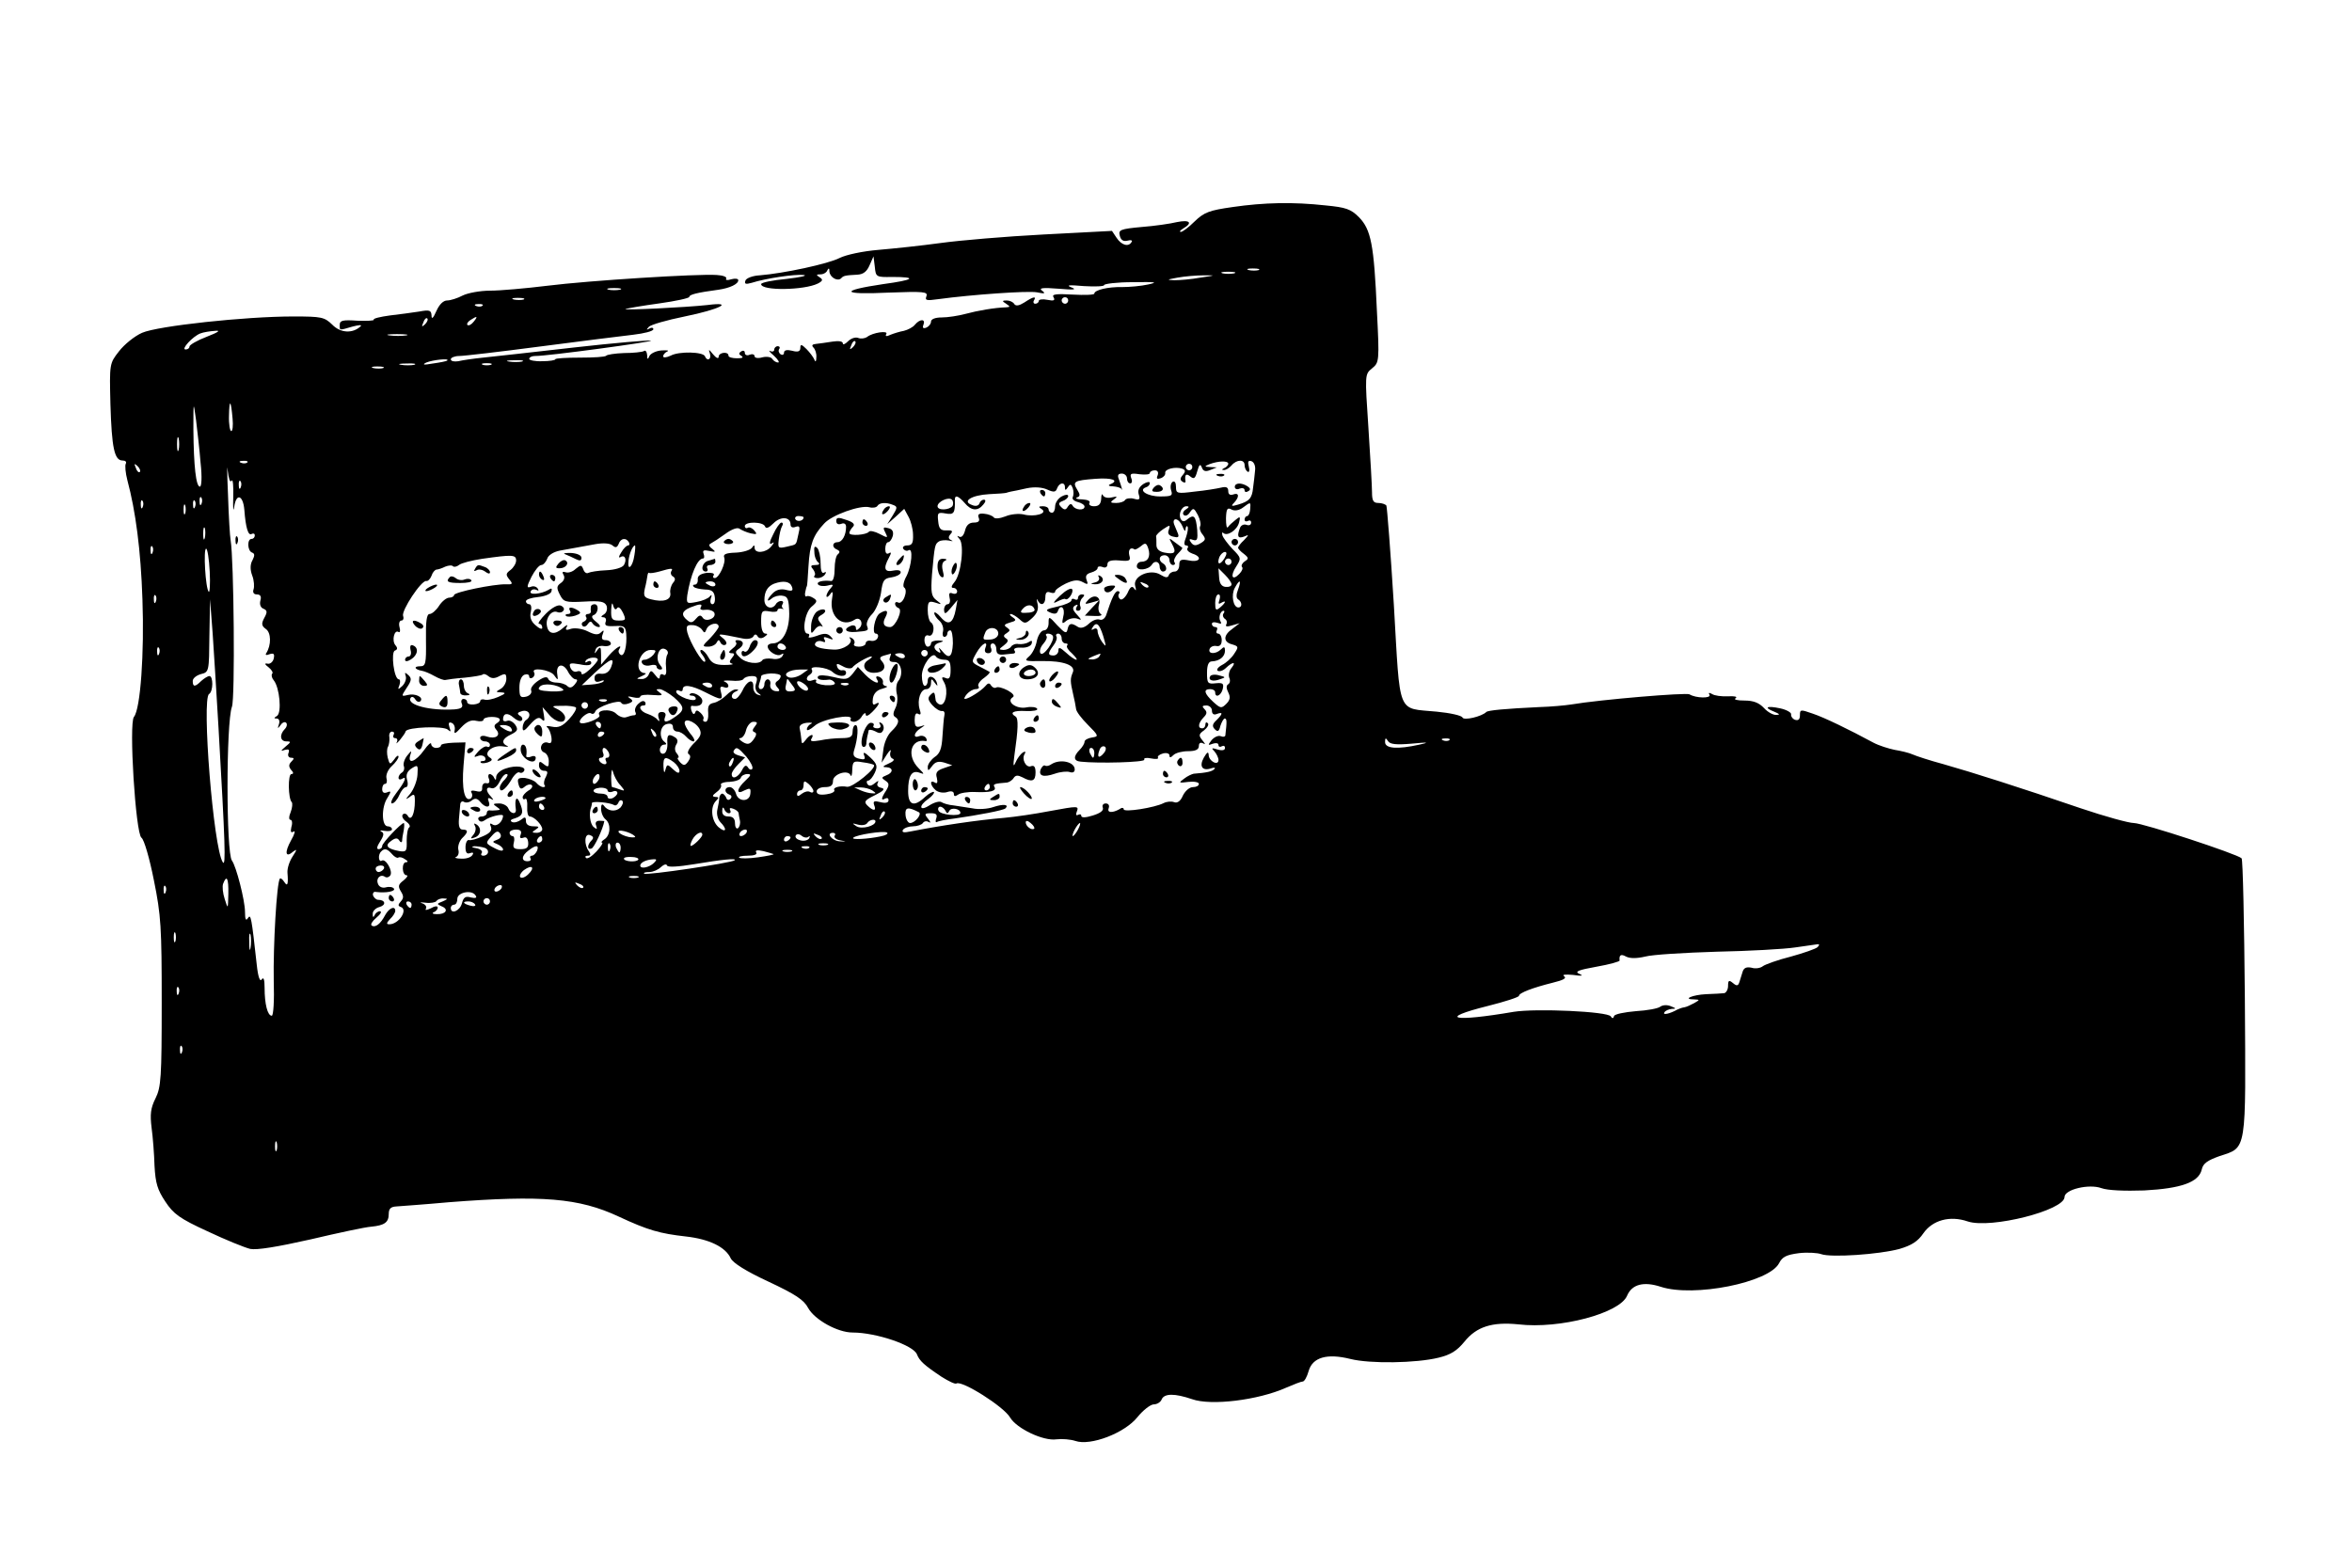<?xml version="1.0" standalone="no"?>
<!DOCTYPE svg PUBLIC "-//W3C//DTD SVG 20010904//EN"
 "http://www.w3.org/TR/2001/REC-SVG-20010904/DTD/svg10.dtd">
<svg version="1.0" xmlns="http://www.w3.org/2000/svg"
 width="720pt" height="480pt" viewBox="0 0 720 480"
 preserveAspectRatio="xMidYMid meet">

<g transform="translate(0,480) scale(0.1,-0.1)"
fill="#000000" stroke="none">
<path d="M3773 4166 c-71 -10 -87 -16 -116 -44 -18 -18 -37 -32 -42 -32 -6 0
-2 5 8 11 29 17 19 27 -20 19 -20 -5 -69 -12 -108 -15 -66 -6 -72 -9 -67 -27
3 -13 11 -18 23 -15 11 3 17 1 13 -4 -9 -16 -31 -10 -46 13 l-14 21 -210 -11
c-115 -6 -256 -18 -314 -26 -58 -8 -143 -17 -190 -21 -49 -4 -100 -15 -120
-25 -35 -18 -170 -47 -244 -53 -22 -1 -42 -9 -44 -16 -4 -11 1 -12 19 -7 44
14 133 27 159 24 14 -2 -10 -7 -52 -12 -43 -4 -78 -11 -78 -16 0 -21 132 -19
174 2 15 8 16 12 5 19 -11 7 -11 9 3 9 9 0 19 6 21 13 4 7 6 6 6 -4 1 -18 25
-32 36 -21 7 8 13 9 50 11 18 1 29 10 37 29 l12 27 4 -32 c3 -31 4 -32 53 -31
79 0 68 -9 -28 -22 -135 -20 -127 -33 15 -26 110 4 123 3 118 -11 -5 -13 0
-14 36 -9 103 14 274 26 302 21 24 -5 28 -4 16 5 -11 8 1 10 50 6 47 -4 58 -3
40 4 -18 7 -8 8 38 4 34 -2 62 -1 62 3 0 4 39 9 88 9 70 1 79 0 47 -7 -22 -5
-58 -8 -80 -8 -43 1 -85 -9 -85 -20 0 -4 -30 -5 -66 -3 -51 3 -65 1 -59 -8 6
-10 1 -12 -19 -8 -14 3 -26 1 -26 -3 0 -5 -5 -9 -11 -9 -5 0 -7 5 -4 10 9 14
-2 12 -29 -6 -16 -10 -26 -12 -31 -5 -3 6 -14 11 -23 11 -15 0 -15 -2 -2 -10
13 -9 13 -10 0 -11 -35 -1 -87 -10 -124 -20 -22 -6 -55 -11 -73 -11 -20 0 -33
-5 -33 -13 0 -7 -7 -15 -14 -18 -10 -4 -13 -1 -9 9 7 18 -11 18 -26 0 -6 -8
-22 -16 -34 -19 -12 -2 -31 -8 -41 -12 -12 -6 -17 -5 -13 2 8 12 -42 5 -59 -9
-6 -4 -18 -6 -26 -3 -9 4 -23 -1 -32 -10 -9 -9 -16 -12 -16 -6 0 6 -13 8 -32
5 -18 -3 -41 -6 -50 -7 -12 -1 -14 -5 -8 -11 6 -6 10 -19 9 -30 0 -13 -3 -16
-6 -7 -3 7 -14 22 -24 32 -15 15 -19 16 -19 4 0 -11 -7 -14 -25 -9 -16 4 -25
2 -25 -6 0 -6 -5 -8 -10 -5 -6 4 -8 11 -5 16 4 5 1 9 -4 9 -6 0 -11 -5 -11
-11 0 -5 -6 -7 -12 -4 -7 4 -2 -3 11 -14 13 -12 18 -21 13 -21 -6 0 -14 5 -18
11 -3 6 -17 8 -30 5 -13 -4 -24 -2 -24 3 0 6 -7 8 -15 5 -8 -4 -15 -1 -15 6 0
6 -5 8 -11 4 -8 -5 -8 -9 1 -14 7 -5 2 -7 -14 -7 -14 0 -26 3 -26 8 0 14 -30
10 -30 -3 0 -8 -8 -4 -17 7 -13 16 -15 17 -10 3 6 -18 -8 -26 -15 -9 -5 14
-80 16 -105 2 -13 -6 -23 -7 -23 -2 0 5 6 12 13 15 6 3 -1 4 -18 3 -16 -1 -33
-9 -37 -17 -5 -12 -7 -11 -7 3 -1 10 -5 16 -10 12 -5 -3 -33 -6 -61 -6 -28 -1
-52 -5 -54 -8 -3 -4 -38 -6 -80 -6 -42 0 -76 -2 -76 -5 0 -3 -18 -6 -40 -6
-22 -1 -40 3 -40 7 0 5 8 9 18 9 34 -1 365 44 355 47 -6 2 -112 -7 -236 -21
-123 -14 -248 -28 -278 -31 -30 -3 -64 -8 -76 -11 -13 -2 -23 0 -23 6 0 5 12
10 26 10 14 0 125 13 247 29 122 16 250 32 285 36 34 4 62 11 62 17 0 5 -6 6
-12 2 -10 -5 -10 -4 -2 5 6 7 56 21 110 32 108 22 154 46 69 35 -63 -7 -263
-17 -250 -12 6 2 52 10 103 17 50 7 92 16 92 20 0 7 23 13 90 22 34 5 60 17
60 29 0 5 -10 6 -21 3 -12 -4 -19 -3 -16 2 3 5 -10 10 -29 11 -58 4 -391 -17
-519 -33 -65 -8 -144 -15 -175 -15 -30 0 -68 -7 -84 -15 -15 -8 -37 -15 -47
-15 -12 0 -24 -12 -33 -32 -10 -23 -15 -27 -15 -14 -1 16 -6 18 -38 12 -21 -3
-62 -9 -90 -12 -29 -4 -51 -9 -49 -13 2 -3 -20 -4 -50 -3 -44 3 -54 1 -54 -12
0 -19 -3 -18 39 -6 19 5 30 6 25 1 -24 -23 -62 -21 -87 5 -24 23 -32 25 -119
25 -148 0 -415 -29 -463 -50 -23 -10 -55 -36 -71 -57 -29 -37 -29 -38 -26
-162 4 -133 12 -172 37 -172 9 0 13 -4 10 -10 -3 -5 -1 -28 5 -51 25 -93 41
-213 46 -364 6 -164 -6 -336 -26 -360 -16 -19 5 -357 23 -370 8 -5 25 -64 38
-130 22 -108 24 -145 24 -375 0 -229 -2 -259 -19 -293 -15 -30 -17 -49 -12
-90 4 -29 8 -81 9 -117 3 -53 9 -73 33 -109 25 -38 44 -52 129 -91 55 -26 114
-50 131 -54 20 -4 82 6 184 29 85 20 169 38 186 39 41 4 54 13 54 39 0 16 6
22 23 23 12 1 85 6 162 13 284 22 397 13 519 -44 90 -42 126 -52 206 -61 71
-8 121 -32 137 -67 7 -14 46 -39 115 -71 83 -39 109 -56 122 -81 20 -36 90
-75 136 -75 72 0 187 -39 197 -67 8 -20 22 -33 76 -69 21 -13 41 -23 45 -20
17 10 145 -71 164 -104 20 -34 102 -73 142 -67 17 2 43 0 58 -5 46 -16 151 24
190 73 17 21 40 39 50 39 10 0 21 7 24 15 8 19 40 19 93 1 58 -21 203 -3 288
35 23 10 46 19 51 19 5 0 13 14 18 32 12 42 56 55 128 37 60 -15 201 -13 270
4 37 9 56 21 79 49 37 46 85 61 165 53 127 -15 311 34 333 88 15 35 51 44 103
27 101 -33 331 13 362 72 10 20 23 26 61 31 26 3 57 1 68 -3 30 -11 178 -1
240 16 37 11 56 23 73 48 28 40 81 55 136 36 70 -23 296 34 296 75 0 23 75 41
113 27 20 -7 70 -9 131 -7 113 6 167 25 176 64 4 19 18 28 54 41 85 28 81 7
78 484 -2 232 -6 424 -10 428 -13 13 -302 108 -330 108 -15 0 -88 20 -162 45
-187 64 -332 110 -420 135 -41 11 -84 25 -95 30 -11 5 -36 11 -55 14 -19 4
-48 13 -65 22 -74 40 -150 77 -186 89 -37 13 -39 13 -39 -5 0 -13 -5 -17 -15
-14 -8 3 -13 11 -12 17 1 5 -14 14 -33 18 -42 9 -52 3 -19 -10 17 -7 19 -10 7
-10 -10 -1 -27 9 -38 21 -15 16 -32 23 -60 23 -22 0 -34 3 -27 7 7 5 -3 7 -23
6 -20 -1 -42 2 -49 7 -9 5 -12 4 -8 -2 7 -12 -42 -11 -61 1 -10 6 -273 -16
-362 -31 -19 -3 -63 -7 -98 -8 -106 -5 -157 -10 -162 -15 -14 -14 -69 -27 -73
-17 -2 6 -37 14 -79 18 -123 12 -111 -17 -131 325 -10 164 -21 302 -23 306 -3
4 -14 8 -25 8 -15 0 -19 7 -19 33 0 17 -5 106 -11 197 -11 164 -11 164 11 182
22 18 23 21 15 176 -9 204 -18 249 -55 287 -25 25 -40 30 -102 36 -100 11
-188 9 -285 -5z m80 -193 c-7 -2 -21 -2 -30 0 -10 3 -4 5 12 5 17 0 24 -2 18
-5z m-75 -10 c-10 -2 -26 -2 -35 0 -10 3 -2 5 17 5 19 0 27 -2 18 -5z m-103
-13 c-27 -5 -63 -8 -80 -8 -25 1 -23 2 10 8 22 4 58 7 80 7 38 0 37 0 -10 -7z
m-1777 -37 c-10 -2 -26 -2 -35 0 -10 3 -2 5 17 5 19 0 27 -2 18 -5z m-295 -30
c-7 -2 -21 -2 -30 0 -10 3 -4 5 12 5 17 0 24 -2 18 -5z m1667 -3 c0 -5 -4 -10
-10 -10 -5 0 -10 5 -10 10 0 6 5 10 10 10 6 0 10 -4 10 -10z m-1793 -16 c-3
-3 -12 -4 -19 -1 -8 3 -5 6 6 6 11 1 17 -2 13 -5z m-176 -57 c-10 -9 -11 -8
-5 6 3 10 9 15 12 12 3 -3 0 -11 -7 -18z m149 8 c-7 -9 -15 -13 -19 -10 -3 3
1 10 9 15 21 14 24 12 10 -5z m-817 -46 c-29 -11 -53 -25 -53 -30 0 -5 -5 -9
-12 -9 -15 0 22 40 45 49 10 4 30 7 45 8 19 2 11 -4 -25 -18z m610 4 c-13 -2
-35 -2 -50 0 -16 2 -5 4 22 4 28 0 40 -2 28 -4z m1368 -36 c-10 -9 -11 -8 -5
6 3 10 9 15 12 12 3 -3 0 -11 -7 -18z m-1242 -41 c-2 -2 -22 -6 -44 -9 -28 -5
-34 -4 -20 3 19 8 73 14 64 6z m229 -3 c-10 -2 -28 -2 -40 0 -13 2 -5 4 17 4
22 1 32 -1 23 -4z m-330 -10 c-10 -2 -28 -2 -40 0 -13 2 -5 4 17 4 22 1 32 -1
23 -4z m235 0 c-7 -2 -19 -2 -25 0 -7 3 -2 5 12 5 14 0 19 -2 13 -5z m-330
-10 c-7 -2 -21 -2 -30 0 -10 3 -4 5 12 5 17 0 24 -2 18 -5z m-559 -290 c5 -44
3 -73 -2 -73 -12 0 -19 62 -20 175 0 87 0 88 8 30 4 -33 11 -93 14 -132z m98
135 c2 -21 0 -38 -4 -38 -4 0 -8 21 -7 48 1 52 6 48 11 -10z m-165 -95 c-3
-10 -5 -2 -5 17 0 19 2 27 5 18 2 -10 2 -26 0 -35z m162 -95 c4 7 6 -16 5 -50
-1 -35 0 -48 3 -30 6 43 27 37 31 -9 4 -55 12 -80 22 -74 6 3 10 1 10 -4 0 -6
-4 -11 -10 -11 -14 0 -13 -37 2 -42 8 -3 8 -9 1 -23 -7 -12 -8 -28 -1 -47 6
-15 7 -35 4 -43 -3 -9 1 -15 10 -15 11 0 15 -6 11 -19 -3 -12 1 -22 10 -25 11
-5 12 -10 2 -28 -9 -17 -9 -24 5 -34 16 -11 17 -49 1 -74 -4 -6 1 -7 10 -3 13
4 16 1 13 -13 -2 -10 -11 -18 -19 -16 -10 2 -9 -2 3 -11 10 -8 15 -17 11 -20
-3 -4 -1 -13 5 -20 18 -22 25 -99 10 -109 -10 -6 -10 -8 -1 -8 7 0 10 -7 7
-17 -5 -15 -4 -15 5 -3 5 8 13 11 17 7 4 -4 2 -13 -4 -19 -17 -17 -15 -38 5
-38 15 0 14 -2 -3 -16 -15 -13 -16 -15 -2 -10 12 3 15 1 11 -10 -3 -8 1 -14 8
-14 10 0 10 -3 1 -12 -8 -8 -9 -15 -1 -25 8 -8 8 -13 1 -13 -11 0 -10 -75 1
-86 3 -3 2 -17 -3 -30 -6 -14 -6 -24 -1 -24 5 0 7 -10 3 -22 -3 -15 -2 -19 7
-14 6 4 3 -8 -8 -27 -21 -38 -17 -55 7 -34 12 9 11 5 -2 -15 -10 -15 -17 -37
-16 -50 3 -36 0 -44 -10 -28 -5 8 -11 12 -13 10 -10 -10 -21 -209 -19 -312 2
-62 -1 -108 -6 -108 -13 0 -22 36 -22 85 0 26 -3 35 -9 26 -5 -8 -11 7 -15 45
-16 145 -18 157 -27 143 -6 -10 -9 -4 -9 19 0 35 -27 140 -40 157 -18 24 -18
423 0 471 10 25 6 453 -4 510 -2 10 -6 73 -8 139 -3 66 -3 100 -1 75 3 -25 7
-39 12 -32z m48 56 c-3 -3 -12 -4 -19 -1 -8 3 -5 6 6 6 11 1 17 -2 13 -5z
m3003 -4 c0 -4 -6 -11 -12 -13 -8 -4 -9 -6 -2 -6 6 -1 17 6 24 14 16 19 40 19
40 1 0 -8 4 -17 9 -20 5 -4 7 4 4 15 -4 16 -2 20 8 17 8 -3 13 -15 11 -29 -1
-13 -4 -37 -6 -52 -3 -33 -12 -42 -46 -52 -20 -6 -23 -5 -12 6 17 18 15 32 -3
25 -9 -3 -15 0 -15 10 0 12 -6 15 -22 11 -13 -3 -49 -9 -80 -12 -55 -7 -58 -6
-58 14 0 13 -4 19 -10 16 -6 -4 -8 -15 -5 -26 6 -17 1 -19 -34 -19 -38 0 -68
19 -43 28 7 2 12 8 12 13 0 5 -9 4 -20 -3 -13 -9 -18 -19 -14 -32 5 -15 2 -18
-15 -13 -11 3 -24 1 -27 -4 -3 -5 -15 -9 -27 -9 -18 0 -20 2 -7 11 12 9 11 10
-7 6 -12 -3 -24 0 -27 7 -2 6 -5 1 -5 -11 -1 -16 -7 -23 -22 -23 -11 0 -17 5
-14 10 4 6 -6 10 -22 11 -15 0 -23 3 -16 6 10 3 10 9 1 23 -16 26 -10 29 55
34 52 4 75 -5 45 -17 -7 -3 -3 -6 9 -6 12 -1 23 -4 26 -8 5 -11 0 8 -8 30 -5
12 -2 17 9 17 9 0 16 -7 16 -15 0 -8 4 -15 10 -15 5 0 7 7 3 16 -5 14 -1 16
25 12 18 -2 32 -1 32 4 0 4 7 8 15 8 9 0 12 -6 9 -15 -5 -11 -2 -13 10 -9 8 3
14 10 13 16 -2 12 31 20 52 13 10 -4 11 -8 2 -19 -9 -10 -9 -16 -1 -21 6 -4
10 -3 9 2 -3 20 2 25 15 14 11 -9 15 -6 21 16 6 21 9 24 14 12 4 -12 12 -14
26 -8 l20 8 -20 1 c-19 1 -19 2 -2 9 27 10 57 11 57 1z m-3332 -25 c-3 -3 -9
2 -12 12 -6 14 -5 15 5 6 7 -7 10 -15 7 -18z m3222 15 c0 -5 -4 -10 -10 -10
-5 0 -10 5 -10 10 0 6 5 10 10 10 6 0 10 -4 10 -10z m-2913 -62 c-3 -8 -6 -5
-6 6 -1 11 2 17 5 13 3 -3 4 -12 1 -19z m2523 0 c0 -10 2 -10 9 0 7 11 10 10
15 -3 3 -9 3 -21 0 -27 -3 -5 3 -12 15 -15 12 -3 21 -9 21 -14 0 -13 -28 -11
-36 2 -4 8 -9 7 -15 -2 -6 -11 -11 -11 -20 -2 -10 10 -9 14 4 19 9 3 17 10 17
15 0 6 -9 5 -20 -1 -11 -6 -20 -20 -20 -30 0 -11 -4 -20 -10 -20 -5 0 -10 5
-10 10 0 6 -8 10 -17 10 -14 0 -15 -2 -4 -9 20 -13 -23 -25 -56 -16 -14 3 -39
1 -55 -6 -18 -7 -33 -8 -36 -3 -4 5 -17 10 -29 11 -16 2 -21 -2 -17 -12 4 -10
0 -15 -15 -15 -14 0 -23 -8 -27 -25 -4 -15 -11 -22 -18 -18 -7 4 -7 2 1 -7 16
-17 5 -109 -15 -132 -10 -12 -11 -18 -4 -18 7 0 12 -5 12 -11 0 -6 -6 -9 -14
-6 -10 4 -12 0 -9 -14 3 -10 0 -19 -6 -19 -6 0 -11 -8 -11 -17 1 -15 4 -14 21
6 l20 24 -5 -28 c-8 -44 -23 -52 -46 -25 -11 13 -20 18 -20 13 0 -6 7 -16 16
-24 8 -7 13 -21 11 -31 -3 -10 -1 -18 4 -18 5 0 9 5 9 10 0 6 4 10 9 10 5 0 8
-18 8 -40 -2 -43 -12 -50 -34 -22 -8 9 -11 11 -7 3 5 -9 3 -12 -4 -7 -17 10
-15 24 6 29 13 4 11 5 -5 6 -13 0 -23 -3 -23 -9 0 -5 -4 -10 -10 -10 -5 0 -10
9 -10 20 0 12 5 17 13 14 15 -5 21 32 6 41 -5 4 -9 20 -9 36 0 27 3 30 23 24
21 -7 21 -6 4 7 -16 12 -18 24 -14 79 8 90 9 93 21 101 6 4 20 5 31 3 11 -3
14 -2 7 1 -9 4 -10 10 -2 19 8 9 5 12 -12 11 -18 -1 -24 5 -26 28 -3 26 -1 28
22 24 26 -5 30 1 29 40 -1 18 10 15 30 -8 20 -24 40 -26 57 -5 8 9 8 15 2 15
-6 0 -12 -5 -14 -12 -3 -7 -12 -9 -23 -4 -31 11 -1 30 53 33 26 1 49 3 52 4 3
1 10 3 15 4 6 1 27 5 48 10 24 5 48 3 63 -4 20 -9 26 -8 30 4 7 18 24 20 24 3z
m-2643 -50 c-3 -8 -6 -5 -6 6 -1 11 2 17 5 13 3 -3 4 -12 1 -19z m2299 -7 c-9
-13 -46 -15 -46 -1 0 14 34 30 44 20 4 -4 5 -13 2 -19z m-2479 -3 c-3 -8 -6
-5 -6 6 -1 11 2 17 5 13 3 -3 4 -12 1 -19z m160 0 c-3 -8 -6 -5 -6 6 -1 11 2
17 5 13 3 -3 4 -12 1 -19z m-30 -20 c-3 -7 -5 -2 -5 12 0 14 2 19 5 13 2 -7 2
-19 0 -25z m2167 26 c14 -5 13 -9 -1 -32 l-17 -27 26 23 26 24 13 -24 c7 -12
14 -38 14 -55 1 -26 -3 -33 -18 -33 -10 0 -15 -5 -12 -10 4 -6 11 -8 16 -5 15
10 10 -47 -6 -79 -9 -16 -12 -32 -7 -35 6 -4 6 -16 1 -29 -5 -13 -13 -20 -19
-17 -5 3 -10 2 -10 -4 0 -5 5 -11 11 -13 14 -5 -10 -58 -26 -58 -20 0 -25 12
-14 31 10 20 3 24 -18 11 -15 -10 -25 -62 -12 -62 6 0 9 -6 6 -12 -2 -7 -11
-12 -21 -10 -9 2 -16 -2 -16 -8 0 -5 -9 -10 -21 -10 -11 0 -18 4 -14 9 3 5 0
13 -7 17 -7 4 -10 4 -6 -1 12 -13 -19 -35 -49 -34 -43 2 -64 9 -57 20 3 6 13
8 21 5 9 -4 11 -2 7 6 -5 8 -1 9 12 4 15 -6 17 -5 6 6 -9 9 -19 10 -42 1 -17
-6 -28 -7 -24 -2 3 5 1 9 -4 9 -18 0 -9 64 12 82 18 15 19 19 6 27 -8 5 -17 8
-21 5 -4 -2 -6 4 -4 13 2 10 4 18 5 18 1 0 3 28 5 62 4 66 14 94 48 130 23 26
110 57 138 50 10 -3 22 -1 25 4 6 10 26 12 48 3z m1093 -14 c-1 -11 -5 -20 -9
-20 -4 0 -8 -5 -8 -11 0 -5 5 -7 10 -4 6 3 10 1 10 -5 0 -7 -6 -10 -14 -7 -8
3 -17 -1 -20 -9 -10 -26 -7 -34 12 -27 16 7 16 6 0 -11 -10 -9 -18 -20 -18
-23 0 -3 8 -12 18 -19 15 -12 15 -15 2 -23 -8 -6 -11 -13 -8 -17 4 -3 0 -13
-8 -21 -22 -23 -29 -7 -10 22 16 25 16 27 -11 54 -15 16 -29 35 -31 42 -2 8 0
11 3 7 12 -11 42 9 48 32 5 19 3 20 -11 8 -9 -7 -20 -17 -23 -22 -4 -5 -6 7
-6 27 1 29 4 34 17 27 9 -5 23 -3 35 6 24 18 24 18 22 -6z m-197 0 c-8 -5 -11
-13 -6 -17 5 -4 13 -1 19 9 10 14 12 13 24 -9 7 -14 10 -29 7 -34 -3 -6 0 -17
7 -25 10 -13 10 -17 -2 -25 -19 -12 -26 -11 -35 3 -5 7 -2 9 8 5 13 -4 15 1
13 30 -4 43 -10 49 -29 34 -10 -9 -16 -9 -21 -1 -9 15 2 40 17 40 9 0 9 -3 -2
-10z m-1210 -46 c0 -8 6 -11 16 -7 12 4 14 0 8 -23 -8 -35 -3 -30 -36 -38 -26
-6 -27 -4 -24 22 2 16 6 34 10 41 4 6 3 11 -2 11 -4 0 -16 -16 -25 -36 -12
-23 -13 -33 -5 -28 9 6 9 3 -1 -9 -16 -20 -51 -23 -51 -4 0 9 -2 9 -8 0 -5 -7
-27 -14 -49 -15 -31 -1 -40 -5 -36 -15 6 -16 -16 -63 -29 -63 -5 0 -7 4 -3 9
3 6 -7 8 -22 7 -19 -3 -28 -9 -27 -20 1 -9 -3 -16 -9 -16 -6 0 -7 -3 -3 -7 4
-4 19 -7 34 -8 20 0 28 -6 30 -22 2 -13 -1 -23 -7 -23 -6 0 -8 8 -5 18 4 10 3
13 -3 6 -4 -6 -23 -14 -40 -17 -31 -6 -32 -5 -29 21 10 62 31 112 48 112 4 0
5 6 2 14 -4 11 0 13 18 9 19 -4 20 -3 8 7 -10 7 -11 13 -4 16 6 3 26 16 44 29
20 15 38 21 44 16 6 -4 21 -11 34 -14 19 -4 21 -3 11 9 -6 7 -15 11 -20 8 -5
-3 -9 0 -9 5 0 15 57 14 62 -1 3 -8 12 -4 26 10 22 22 52 20 52 -4z m40 22 c0
-11 -19 -15 -25 -6 -3 5 1 10 9 10 9 0 16 -2 16 -4z m1160 -28 c5 -13 9 -17 9
-9 1 8 3 12 6 9 3 -3 1 -17 -4 -32 -7 -18 -7 -26 0 -26 6 0 8 -4 4 -9 -3 -5 4
-12 15 -16 32 -10 24 -28 -10 -21 -25 5 -30 2 -30 -14 0 -11 -6 -20 -14 -20
-8 0 -16 -5 -18 -11 -3 -9 -10 -8 -25 1 -31 20 -86 -4 -78 -34 4 -14 3 -17 -3
-8 -6 9 -12 6 -20 -13 -7 -14 -17 -23 -22 -20 -6 4 -8 11 -5 16 4 5 2 9 -3 9
-9 0 -19 -22 -36 -74 -4 -10 -12 -16 -20 -13 -8 3 -23 -3 -33 -13 -13 -12 -25
-15 -34 -9 -20 13 -27 11 -31 -8 -3 -14 -8 -12 -31 12 -26 29 -27 29 -27 7 0
-12 -6 -22 -14 -22 -8 0 -18 -14 -22 -32 -3 -18 -14 -40 -24 -48 -16 -14 -12
-15 39 -14 67 1 105 -13 95 -35 -8 -19 -8 -27 1 -66 4 -16 8 -37 9 -45 0 -8
17 -30 36 -49 34 -34 34 -36 13 -39 -13 -2 -23 -8 -23 -13 0 -6 -7 -17 -15
-25 -20 -20 -19 -34 3 -36 54 -6 199 -2 195 6 -3 5 6 7 20 4 15 -3 24 -2 22 2
-3 4 4 10 15 13 11 3 20 0 20 -6 0 -8 4 -7 12 1 7 7 27 12 45 12 23 0 33 5 33
16 0 9 5 12 13 8 8 -5 7 -2 -2 9 -12 15 -12 19 5 31 10 8 16 18 11 22 -4 4 -7
2 -7 -4 0 -7 -4 -12 -10 -12 -14 0 -12 16 4 33 11 11 12 17 3 26 -8 8 -7 11 6
11 9 0 17 -7 17 -16 0 -10 6 -14 15 -10 19 7 19 1 -1 -19 -13 -12 -14 -19 -5
-28 9 -9 13 -6 17 11 4 12 10 22 13 22 7 0 7 -9 2 -52 -1 -4 -7 -5 -14 -2 -8
3 -20 -3 -28 -12 -12 -16 -12 -17 4 -11 9 3 17 2 17 -4 0 -6 5 -7 10 -4 6 3
10 1 10 -5 0 -7 -8 -9 -22 -5 -19 6 -21 5 -10 -6 6 -7 12 -19 12 -26 0 -19
-30 -4 -30 16 -1 11 -5 8 -15 -9 -15 -27 -4 -42 24 -32 9 3 13 1 8 -3 -6 -7
-23 -11 -63 -14 -5 -1 -19 -7 -29 -15 -18 -13 -17 -14 13 -10 18 2 32 -1 32
-6 0 -6 -8 -10 -18 -10 -11 0 -24 -12 -31 -26 -7 -17 -17 -24 -27 -20 -8 3
-22 2 -32 -3 -27 -14 -122 -29 -122 -19 0 5 -6 6 -12 1 -23 -13 -40 -12 -34 3
3 8 -1 14 -9 14 -8 0 -12 -6 -9 -13 3 -9 -8 -17 -31 -24 -22 -7 -35 -7 -35 -1
0 5 -4 6 -10 3 -6 -3 -7 1 -4 9 7 19 7 19 -86 2 -41 -8 -102 -17 -135 -20 -84
-7 -197 -24 -289 -42 -19 -4 -26 -3 -22 5 4 6 18 11 31 11 13 0 27 5 30 10 4
6 12 7 18 3 7 -4 6 0 -2 10 -12 15 -11 17 9 17 16 0 20 -4 16 -16 -3 -8 -2
-13 2 -11 4 3 29 8 55 11 70 10 150 25 155 31 12 12 -7 14 -37 4 -17 -6 -46
-8 -64 -4 -18 3 -44 7 -58 9 -14 1 -31 6 -37 10 -6 4 -23 -1 -37 -10 -31 -20
-34 -1 -3 20 12 9 19 18 17 21 -3 2 -15 -4 -27 -15 -34 -32 -52 -26 -52 18 0
47 11 65 35 56 16 -6 15 -4 -3 14 -38 38 -24 91 21 83 5 -1 5 3 2 9 -4 6 -13
9 -21 6 -20 -8 -17 11 4 24 16 11 16 11 0 6 -14 -4 -18 0 -18 20 0 16 4 23 11
18 8 -4 9 0 4 15 -8 28 3 61 21 61 8 0 14 8 14 18 0 15 2 15 11 2 9 -12 10
-12 7 -1 -6 21 -28 26 -28 7 0 -9 -4 -16 -9 -16 -5 0 -9 14 -9 32 1 32 33 75
43 58 4 -6 15 -10 26 -10 15 0 19 -7 19 -31 0 -24 -4 -30 -15 -25 -13 5 -14 2
-4 -15 13 -25 3 -72 -14 -66 -7 2 -13 9 -13 15 -3 24 -4 26 -16 14 -9 -9 -7
-16 6 -31 10 -11 23 -19 30 -18 6 1 9 -5 7 -13 -2 -8 -4 -37 -6 -65 -2 -37 -8
-53 -24 -63 -11 -8 -21 -22 -21 -30 0 -13 2 -13 13 2 10 14 20 16 38 11 l24
-8 -26 -9 c-21 -7 -26 -14 -21 -30 3 -14 1 -19 -6 -14 -17 10 -15 -9 3 -24 8
-6 23 -9 35 -5 12 4 20 2 20 -6 0 -8 4 -8 13 -2 6 5 30 9 52 8 46 -2 67 3 59
16 -5 8 0 10 39 13 6 1 16 7 20 14 6 9 13 9 27 2 29 -16 40 -12 40 15 0 16 -4
23 -14 19 -15 -6 -30 22 -19 38 4 7 1 8 -6 4 -7 -5 -17 -18 -22 -30 -7 -16 -8
-11 -4 19 12 83 13 115 4 121 -20 12 -7 19 31 17 23 -1 38 2 35 7 -3 5 -18 7
-33 4 -31 -6 -63 18 -42 31 7 4 1 12 -15 21 -15 8 -31 12 -35 9 -5 -3 -12 0
-16 6 -5 9 -10 8 -18 -2 -12 -14 -51 -39 -62 -39 -4 0 -1 7 6 15 7 8 19 15 27
15 8 0 12 4 8 9 -3 5 5 17 17 25 12 9 20 17 17 19 -2 1 -16 9 -30 16 -26 13
-26 14 -10 42 17 30 38 40 27 14 -3 -9 0 -15 9 -15 9 0 12 6 9 15 -4 8 -1 15
5 15 6 0 11 -8 11 -18 0 -13 6 -18 23 -16 12 1 26 3 30 3 5 1 6 5 2 10 -3 6 7
9 21 8 15 -1 29 4 32 12 3 10 0 11 -9 5 -8 -5 -21 -7 -31 -6 -9 2 -19 -2 -23
-8 -3 -5 -14 -10 -23 -10 -15 1 -15 2 1 14 13 10 15 16 7 21 -9 6 -9 10 1 16
12 8 12 10 1 18 -10 6 -8 10 10 15 19 5 20 8 8 16 -8 5 -11 10 -6 10 5 0 17
-7 27 -16 16 -15 19 -14 39 4 15 14 20 27 16 44 -3 12 -3 17 0 11 9 -20 24
-15 24 8 0 15 5 19 15 15 8 -3 15 -2 15 3 0 5 14 15 32 24 24 11 37 13 52 5
16 -9 18 -8 12 7 -4 12 0 18 14 22 11 3 20 9 20 14 0 5 7 6 15 3 9 -4 15 0 15
8 0 10 10 14 36 12 32 -3 36 -1 31 16 -4 17 4 26 16 18 2 -2 11 3 20 10 13 11
16 10 22 -7 8 -25 -1 -41 -21 -41 -8 0 -14 -6 -14 -14 0 -15 36 -11 46 5 8 14
24 10 24 -6 0 -8 5 -15 10 -15 6 0 10 4 10 9 0 6 -4 13 -10 16 -15 9 -12 25 5
25 8 0 15 -7 15 -15 0 -8 5 -15 11 -15 5 0 8 4 4 9 -3 5 2 17 11 26 9 9 15 17
13 18 -2 2 -13 9 -23 17 -18 14 -19 14 -8 -6 14 -26 9 -32 -23 -26 -16 3 -25
11 -25 23 0 11 0 22 -1 27 0 4 10 14 22 22 21 14 22 13 17 -2 -5 -11 0 -18 13
-21 15 -4 19 -2 15 9 -3 8 -9 21 -12 29 -3 8 -1 15 5 15 7 0 16 -10 21 -22z
m-2993 -35 c-3 -10 -5 -4 -5 12 0 17 2 24 5 18 2 -7 2 -21 0 -30z m1298 -13
c3 -5 2 -10 -2 -10 -5 0 -14 -9 -21 -21 -8 -12 -9 -18 -3 -15 14 9 21 -7 11
-24 -5 -8 -28 -15 -54 -16 -25 -1 -49 -5 -55 -8 -5 -3 -12 1 -15 10 -6 15 -8
15 -24 2 -9 -9 -23 -13 -31 -10 -9 3 -11 0 -6 -8 5 -8 2 -18 -8 -25 -13 -9
-14 -15 -3 -36 11 -22 17 -24 74 -21 51 3 63 0 69 -13 3 -10 0 -21 -8 -26 -10
-6 -10 -9 -2 -9 7 0 10 -7 7 -14 -4 -12 2 -14 28 -13 28 2 33 -1 35 -23 3 -37
-6 -72 -17 -65 -6 4 -8 11 -5 16 13 20 -9 7 -31 -18 l-24 -28 0 30 c0 24 -2
27 -11 15 -9 -13 -10 -13 -6 0 2 9 13 14 25 12 12 -2 22 2 22 7 0 6 -7 11 -16
11 -11 0 -14 5 -9 18 5 13 3 14 -5 6 -9 -9 -19 -8 -41 3 -16 8 -38 11 -50 8
-16 -6 -20 -4 -14 6 5 8 -1 6 -13 -5 -24 -21 -44 -18 -48 9 -4 24 15 48 32 41
7 -3 16 -1 19 5 4 5 -1 12 -9 15 -9 3 -27 -7 -45 -25 -17 -17 -26 -31 -21 -31
6 0 10 -5 10 -12 0 -6 -9 -3 -21 8 -14 12 -18 25 -14 41 3 13 1 23 -5 23 -5 0
-10 4 -10 9 0 6 17 11 37 13 20 2 39 9 41 17 3 10 0 11 -9 5 -22 -13 -62 -17
-54 -4 3 6 11 7 17 4 7 -4 8 -2 4 4 -4 6 -13 9 -22 5 -12 -4 -12 1 3 31 10 19
23 36 30 36 6 0 14 9 18 19 3 11 19 21 38 25 34 6 48 9 110 20 23 4 44 3 52
-4 9 -8 14 -7 19 5 6 17 22 20 31 5z m-1458 -32 c-3 -8 -6 -5 -6 6 -1 11 2 17
5 13 3 -3 4 -12 1 -19z m1475 -8 c-5 -36 -22 -51 -18 -17 2 21 13 47 20 47 1
0 1 -14 -2 -30z m-1300 -50 c2 -38 0 -66 -3 -62 -10 10 -17 132 -8 132 4 0 9
-31 11 -70z m3106 40 c-14 -22 -24 -19 -15 5 4 8 11 15 17 15 6 0 6 -7 -2 -20z
m-2168 -6 c0 -9 -8 -22 -17 -29 -15 -11 -15 -15 -4 -29 12 -14 10 -16 -10 -15
-37 1 -159 -24 -159 -33 0 -4 -7 -8 -15 -8 -8 0 -22 -11 -31 -25 -9 -14 -22
-25 -29 -25 -9 0 -12 -23 -11 -80 1 -73 -1 -80 -18 -80 -21 0 -17 -10 6 -14 7
-1 24 -8 38 -16 14 -8 29 -13 33 -12 4 1 31 5 59 7 28 3 54 7 56 10 3 3 11 0
18 -6 9 -7 19 -7 33 1 18 9 21 8 21 -9 0 -11 -8 -25 -17 -30 -17 -10 -16 -10
2 -11 15 -1 13 -4 -10 -14 -16 -7 -36 -11 -42 -8 -7 2 -13 0 -13 -5 0 -5 -9
-9 -20 -10 -11 -1 -20 2 -20 8 0 5 -5 9 -11 9 -6 0 -9 -7 -5 -15 4 -11 -2 -15
-22 -17 -76 -5 -148 14 -135 35 3 5 9 4 14 -4 4 -7 11 -10 16 -6 11 12 -16 25
-39 19 -20 -5 -20 -4 -3 22 15 22 16 29 5 39 -10 9 -12 9 -8 -3 3 -8 -2 -22
-10 -30 -14 -13 -15 -12 -9 3 3 9 2 17 -2 17 -15 0 -25 84 -12 88 8 3 9 8 1
17 -11 14 -3 48 10 40 5 -3 6 4 3 15 -3 11 0 20 6 20 5 0 8 6 5 14 -6 16 56
110 71 107 5 -1 12 6 16 16 3 10 10 18 15 19 5 0 17 4 27 9 10 4 21 5 24 1 3
-3 12 -1 18 4 7 6 39 14 71 19 92 13 104 13 104 -5z m2190 -4 c0 -5 -4 -10
-10 -10 -5 0 -10 5 -10 10 0 6 5 10 10 10 6 0 10 -4 10 -10z m-1715 -29 c-3
-5 -1 -13 5 -16 8 -5 8 -11 0 -20 -6 -8 -10 -22 -8 -31 3 -21 -21 -29 -59 -19
-21 5 -24 10 -19 33 4 15 7 33 8 40 1 6 3 10 5 8 2 -2 16 0 31 4 37 11 44 11
37 1z m1715 -40 c0 -6 -8 -9 -18 -8 -12 1 -19 10 -20 29 l-2 28 20 -20 c11
-11 20 -24 20 -29z m-1580 -1 c0 -5 -7 -7 -15 -4 -8 4 -15 8 -15 10 0 2 7 4
15 4 8 0 15 -4 15 -10z m234 -6 c5 -13 1 -15 -18 -10 -16 4 -30 0 -40 -10 -19
-19 -21 -31 -3 -16 7 6 22 10 32 8 17 -2 20 -11 21 -55 0 -53 -21 -91 -51 -91
-8 0 -15 -4 -15 -9 0 -15 29 -33 41 -25 8 5 9 3 4 -5 -4 -7 -18 -11 -31 -8
-14 2 -27 0 -30 -4 -9 -15 -52 -10 -69 8 -16 15 -16 18 -1 28 16 12 12 25 -7
25 -6 0 -7 -3 -4 -7 4 -3 -1 -12 -11 -19 -12 -10 -13 -13 -3 -14 10 0 11 -3 2
-14 -9 -11 -9 -15 0 -18 7 -2 -4 -4 -24 -4 -27 0 -39 6 -48 23 -7 13 -17 23
-22 23 -5 0 -4 -7 3 -15 7 -9 11 -18 8 -21 -7 -6 -46 59 -54 90 -4 19 -2 23
16 22 11 0 24 -7 29 -14 7 -11 9 -11 14 2 7 17 37 23 37 7 0 -4 -12 -20 -26
-35 -25 -24 -25 -26 -6 -26 11 0 23 6 26 13 5 9 7 9 12 -1 3 -6 10 -9 15 -6 6
3 2 12 -8 20 -19 15 -17 15 61 -1 14 -3 28 0 32 6 4 8 9 8 13 1 4 -7 12 -8 21
-2 10 7 11 10 3 10 -8 0 -13 14 -13 36 0 33 2 36 25 32 14 -3 25 -1 25 3 0 5
6 7 13 5 6 -1 9 -1 4 1 -4 3 -5 9 -1 14 3 5 1 9 -5 9 -5 0 -13 -4 -16 -10 -12
-19 -35 -10 -35 13 0 26 10 42 30 50 28 10 48 7 54 -9z m1091 -2 c-3 -3 -11 0
-18 7 -9 10 -8 11 6 5 10 -3 15 -9 12 -12z m275 -7 c-6 -15 -6 -26 0 -30 13
-8 13 -25 1 -25 -16 0 -23 38 -11 60 15 28 21 25 10 -5z m-3313 -37 c-3 -8 -6
-5 -6 6 -1 11 2 17 5 13 3 -3 4 -12 1 -19z m3256 5 c-4 -11 -3 -14 5 -9 17 10
15 1 -3 -14 -13 -11 -15 -8 -15 14 0 14 4 26 10 26 5 0 6 -7 3 -17z m-3064
-393 c20 -349 23 -426 13 -410 -29 44 -65 501 -42 515 13 8 13 55 1 55 -5 0
-16 -7 -25 -15 -19 -19 -26 -19 -26 0 0 8 11 17 25 21 25 6 25 8 26 118 l2
111 8 -105 c4 -58 12 -188 18 -290z m1220 368 c4 6 11 0 18 -14 10 -22 9 -24
-13 -24 -21 0 -24 5 -23 33 1 19 3 25 6 13 3 -11 8 -15 12 -8z m256 2 c-4 -6
3 -9 16 -7 12 1 24 -4 26 -10 6 -17 -27 -29 -36 -14 -6 9 -11 8 -21 -4 -10
-12 -16 -13 -26 -4 -20 16 -17 28 9 39 30 12 39 12 32 0z m1022 -6 c2 -5 -8
-10 -22 -10 -21 -2 -24 1 -14 12 13 15 31 14 36 -2z m578 -13 c-3 -5 -1 -12 5
-16 6 -4 7 -11 4 -17 -4 -6 2 -8 17 -3 l24 7 -22 -17 c-29 -20 -29 -41 -1 -48
20 -6 20 -8 6 -29 -8 -13 -25 -28 -37 -34 -13 -7 -18 -15 -13 -18 6 -3 17 1
25 9 20 19 33 20 17 0 -7 -8 -10 -21 -7 -30 4 -8 2 -17 -3 -20 -7 -4 -6 -13 0
-25 7 -14 6 -23 -6 -35 -15 -15 -18 -14 -40 6 -28 26 -31 39 -9 39 8 0 15 -4
15 -10 0 -18 18 -10 23 10 4 17 1 20 -21 18 -25 -3 -27 0 -27 32 0 24 5 35 15
35 23 1 40 14 40 33 0 12 -3 13 -12 4 -16 -16 -41 -15 -35 1 2 6 11 11 21 9
10 -2 16 4 16 18 0 11 -5 20 -11 20 -5 0 -7 5 -4 10 3 6 1 10 -4 10 -6 0 -11
4 -11 10 0 5 7 6 17 3 11 -4 14 -3 9 5 -7 11 0 32 10 32 3 0 3 -4 -1 -9z
m-368 -68 c10 -34 10 -36 -3 -19 -8 11 -14 26 -14 34 0 7 -5 10 -12 6 -7 -4
-8 -3 -4 4 12 20 21 13 33 -25z m-321 7 c0 -9 -10 -17 -23 -18 -25 -2 -26 -1
-17 21 7 20 40 18 40 -3z m167 -7 c7 -14 -30 -66 -38 -53 -4 6 0 19 9 29 9 10
13 21 9 24 -3 4 -1 7 5 7 6 0 13 -3 15 -7z m27 -8 c0 -8 5 -15 12 -15 6 0 8
-3 5 -6 -4 -4 3 -15 15 -25 11 -11 17 -19 13 -19 -5 0 -19 10 -32 22 -18 16
-23 18 -23 6 0 -8 -7 -15 -15 -15 -18 0 -18 7 0 31 8 10 12 23 9 27 -3 5 0 9
5 9 6 0 11 -7 11 -15z m-845 -25 c3 -5 -1 -10 -9 -10 -9 0 -16 5 -16 10 0 6 4
10 9 10 6 0 13 -4 16 -10z m-1918 -22 c-3 -8 -6 -5 -6 6 -1 11 2 17 5 13 3 -3
4 -12 1 -19z m1556 -2 c-4 -6 -6 -24 -4 -40 2 -18 -1 -26 -8 -22 -6 4 -11 1
-11 -6 -1 -9 -5 -7 -14 5 -12 15 -14 16 -20 2 -3 -8 -13 -15 -23 -14 -16 0
-16 1 2 9 11 5 15 9 9 9 -36 2 -18 71 18 71 17 0 18 -2 8 -15 -7 -8 -19 -15
-27 -15 -8 0 -11 -5 -7 -11 3 -6 15 -9 25 -6 11 3 19 1 19 -4 0 -5 5 -9 11 -9
8 0 8 4 -1 15 -15 18 -4 56 15 48 8 -3 12 -10 8 -17z m797 4 c0 -5 -4 -10 -10
-10 -5 0 -10 5 -10 10 0 6 5 10 10 10 6 0 10 -4 10 -10z m-116 -14 c-3 -9 1
-13 13 -13 21 2 30 -37 13 -58 -6 -7 -8 -24 -5 -38 4 -14 2 -34 -4 -45 -7 -14
-8 -23 -1 -27 15 -9 12 -22 -11 -44 -12 -11 -23 -36 -25 -58 l-5 -38 16 25 c9
14 14 17 11 8 -3 -9 0 -19 7 -21 7 -3 1 -9 -13 -15 -18 -8 -20 -11 -7 -11 22
-1 22 -17 0 -25 -15 -6 -15 -8 -3 -16 12 -8 13 -13 3 -30 -16 -24 -17 -33 -3
-25 6 3 10 1 10 -5 0 -8 -9 -10 -25 -6 -19 5 -23 3 -19 -9 8 -19 -3 -19 -21
-1 -11 11 -8 16 23 31 28 14 33 20 19 23 -10 2 -14 8 -10 15 4 8 1 7 -9 -1
-11 -9 -18 -10 -23 -2 -3 5 -2 10 3 10 5 0 14 11 20 24 9 20 7 27 -14 47 -17
16 -23 18 -19 7 5 -13 2 -15 -15 -11 -17 4 -20 11 -15 27 11 35 14 76 4 76 -5
0 -9 -9 -9 -20 0 -16 -7 -20 -34 -20 -18 0 -48 -3 -66 -7 -24 -4 -31 -3 -26 5
11 18 -5 14 -18 -4 -10 -13 -12 -13 -13 3 -1 10 -3 25 -5 33 -2 9 6 15 22 17
14 1 19 0 13 -3 -7 -3 -13 -11 -13 -17 0 -6 10 -1 23 10 21 21 122 40 111 21
-3 -4 2 -8 10 -8 8 0 20 8 25 18 6 9 11 11 11 5 0 -8 8 -5 20 7 22 22 27 35 9
24 -7 -4 -9 2 -7 17 2 15 12 26 28 30 14 4 19 7 13 8 -7 1 -12 6 -10 12 1 6
-4 14 -12 17 -8 3 -11 0 -7 -7 13 -20 -11 -11 -35 13 l-23 24 -16 -21 c-15
-18 -21 -19 -58 -10 -25 6 -44 7 -48 2 -5 -9 9 -13 33 -10 6 1 14 -3 18 -9 4
-6 -7 -9 -28 -8 -19 2 -33 7 -29 12 3 5 -2 7 -11 3 -18 -7 -24 8 -7 18 6 4 8
10 5 15 -8 13 48 7 63 -7 16 -15 42 -17 42 -3 0 6 -5 9 -11 8 -6 -2 -14 3 -16
10 -4 11 -1 12 17 2 12 -7 25 -8 29 -4 8 11 48 34 58 34 5 0 0 -5 -9 -11 -23
-13 -12 -39 17 -39 29 0 41 16 25 35 -9 10 -7 14 7 18 10 3 19 5 20 6 1 0 0
-5 -3 -13z m46 4 c0 -5 -7 -7 -15 -4 -8 4 -15 8 -15 10 0 2 7 4 15 4 8 0 15
-4 15 -10z m595 0 c-3 -5 -14 -10 -23 -9 -14 0 -13 2 3 9 27 11 27 11 20 0z
m-1535 -10 c0 -4 -11 -17 -25 -30 -14 -13 -25 -18 -25 -12 0 6 -6 9 -14 6 -7
-3 -16 2 -20 12 -5 14 -1 15 29 10 23 -5 35 -3 35 4 0 6 -5 8 -12 4 -6 -4 -8
-3 -5 3 7 11 37 13 37 3z m41 -22 c-6 -15 -16 -22 -30 -21 -14 2 -21 -3 -21
-13 0 -11 5 -14 17 -10 10 4 14 4 10 -1 -5 -4 -21 -8 -37 -9 l-29 -2 41 39
c48 44 61 49 49 17z m-109 -38 c7 0 6 -5 -2 -15 -9 -11 -16 -13 -24 -5 -5 5
-20 10 -32 10 -12 0 -24 5 -26 12 -3 7 -12 6 -30 -6 -15 -10 -25 -23 -22 -30
3 -8 -4 -16 -15 -19 -18 -4 -21 -1 -21 28 0 20 6 35 15 39 8 3 15 1 15 -5 0
-6 5 -7 10 -4 6 4 8 11 5 16 -11 17 48 9 61 -8 12 -17 13 -17 10 2 -5 31 17
37 32 10 7 -14 18 -25 24 -25z m691 15 c-12 -8 -29 -12 -38 -9 -22 9 0 24 35
24 l24 0 -21 -15z m-63 -5 c0 -5 -5 -12 -10 -15 -8 -5 -8 -11 0 -20 9 -10 7
-13 -7 -11 -10 2 -17 10 -15 20 2 9 -2 16 -8 16 -5 0 -10 -7 -10 -15 0 -8 -5
-15 -11 -15 -6 0 -8 7 -5 16 3 9 6 19 6 23 0 5 14 8 30 9 17 0 30 -3 30 -8z
m-75 -21 c-5 -13 -2 -25 6 -31 11 -8 11 -9 -1 -5 -8 2 -15 13 -14 25 1 26 -20
18 -34 -14 -7 -13 -16 -24 -22 -24 -14 0 -13 17 3 23 9 4 9 6 0 6 -7 1 -20 -8
-30 -18 -10 -10 -27 -21 -38 -23 -15 -3 -19 -10 -17 -31 1 -15 -2 -27 -8 -27
-6 0 -9 3 -7 8 3 4 -1 12 -8 19 -10 9 -14 10 -17 1 -3 -7 -7 -5 -11 5 -3 9 -3
16 1 16 20 -3 32 2 32 15 0 14 -29 30 -38 21 -3 -3 0 -5 6 -5 7 0 12 -4 12 -9
0 -6 -12 -6 -30 0 -16 6 -30 15 -30 21 0 5 5 6 10 3 6 -3 10 -1 10 4 0 17 27
13 70 -9 49 -25 54 -25 47 1 -4 15 -2 19 9 15 17 -7 19 10 2 17 -7 3 2 4 20 3
18 -2 35 0 38 5 3 5 14 9 25 9 16 0 19 -4 14 -21z m112 -9 c10 -13 8 -16 -7
-17 -12 -1 -17 4 -15 15 2 9 4 19 4 21 1 2 2 2 4 0 1 -2 8 -11 14 -19z m46
-12 c-5 -10 -33 10 -33 23 0 5 9 4 19 -3 11 -7 17 -16 14 -20z m-749 1 c5 -4
-12 -7 -37 -6 -35 2 -43 5 -35 14 10 13 55 8 72 -8z m456 11 c0 -5 -7 -7 -15
-4 -8 4 -15 8 -15 10 0 2 7 4 15 4 8 0 15 -4 15 -10z m417 4 c-3 -3 -12 -4
-19 -1 -8 3 -5 6 6 6 11 1 17 -2 13 -5z m-534 -39 c33 -29 34 -39 5 -59 -28
-20 -39 -20 -32 -1 4 9 0 15 -10 15 -10 0 -13 -6 -10 -17 4 -11 3 -14 -3 -7
-4 6 -18 14 -30 18 -23 7 -32 26 -12 26 5 0 7 5 4 10 -4 6 -12 4 -21 -5 -9 -8
-12 -19 -9 -25 3 -5 2 -10 -4 -10 -5 0 -16 -3 -24 -6 -8 -3 -22 2 -31 11 -16
16 -62 12 -51 -5 6 -9 -50 -31 -59 -23 -8 8 23 35 33 29 5 -4 11 -1 13 5 5 15
76 39 80 27 2 -5 12 -6 22 -2 14 5 15 9 4 16 -9 6 -6 7 10 3 12 -3 22 -2 22 2
0 5 17 7 38 5 28 -2 33 -1 22 7 -13 10 -13 11 0 11 8 -1 27 -12 43 -25z m-206
-11 c-3 -3 -12 -4 -19 -1 -8 3 -5 6 6 6 11 1 17 -2 13 -5z m-57 -14 c0 -5 -4
-10 -10 -10 -5 0 -10 5 -10 10 0 6 5 10 10 10 6 0 10 -4 10 -10z m-37 -6 c3
-4 -6 -20 -21 -36 -20 -22 -33 -27 -52 -23 -14 3 -20 2 -15 -2 6 -4 11 -18 13
-30 2 -16 -1 -21 -11 -17 -8 3 -17 -1 -20 -10 -3 -8 1 -17 9 -20 8 -3 14 -15
14 -27 0 -18 -2 -19 -15 -9 -12 10 -15 10 -15 -4 0 -9 7 -16 15 -16 12 0 13
-4 6 -19 -6 -10 -7 -21 -4 -25 3 -3 2 -6 -4 -6 -6 0 -15 6 -21 13 -6 7 -22 13
-35 15 -21 1 -24 -2 -20 -18 4 -16 8 -18 19 -9 8 7 18 9 22 5 4 -4 -1 -12 -11
-17 -9 -6 -17 -15 -17 -20 0 -6 4 -8 8 -5 4 3 7 -8 6 -25 -1 -16 2 -29 8 -29
13 0 38 -26 38 -39 0 -6 -8 -11 -17 -11 -15 0 -16 2 -3 10 12 8 11 10 -7 10
-15 0 -23 6 -23 16 0 13 -3 14 -15 4 -8 -6 -20 -10 -27 -7 -8 4 -5 8 10 12 23
8 26 18 12 50 -9 20 -15 7 -11 -22 3 -18 -16 -16 -23 2 -3 8 -16 15 -28 15
-19 0 -20 -2 -8 -10 13 -9 13 -10 0 -11 -8 -1 -18 -1 -22 0 -5 0 -8 -4 -8 -9
0 -5 -7 -10 -16 -10 -8 0 -12 -5 -9 -10 4 -7 11 -7 18 -2 16 12 57 22 57 14
-1 -18 -19 -34 -31 -27 -9 6 -11 4 -6 -7 4 -11 -4 -20 -26 -29 -18 -8 -36 -13
-42 -11 -5 1 -10 -9 -10 -22 0 -16 4 -22 14 -18 9 3 12 1 7 -6 -4 -7 -19 -12
-34 -11 -15 0 -22 3 -16 5 7 3 10 13 7 23 -2 10 3 25 11 34 20 19 20 27 2 27
-9 0 -13 10 -11 33 2 17 3 38 4 45 1 7 6 10 11 7 6 -4 17 -2 24 4 10 8 17 7
26 -4 16 -20 34 -19 26 1 -4 10 -2 13 7 8 9 -5 9 -4 0 7 -17 17 -16 32 1 26 8
-3 18 5 25 19 6 13 15 24 21 24 7 0 4 -7 -4 -16 -9 -8 -16 -20 -16 -25 0 -18
16 -8 34 21 9 17 21 28 26 25 5 -3 11 -1 14 4 9 14 -25 19 -56 8 -16 -5 -28
-16 -29 -25 0 -11 -2 -12 -6 -4 -2 6 -9 12 -14 12 -4 0 -6 -7 -2 -15 3 -10 0
-15 -8 -13 -8 2 -13 -4 -13 -13 1 -12 -4 -15 -19 -11 -13 3 -18 1 -13 -6 3 -6
2 -13 -3 -17 -19 -11 -28 30 -22 101 l6 71 -37 -1 c-21 -1 -38 -4 -38 -8 0 -5
-7 -8 -15 -8 -8 0 -15 6 -15 12 0 7 -10 -2 -22 -19 -25 -35 -51 -45 -42 -15 5
15 4 15 -9 -1 -9 -11 -13 -25 -11 -32 3 -7 1 -16 -5 -20 -6 -3 -11 -11 -11
-16 0 -6 5 -7 10 -4 17 11 11 -7 -16 -42 -14 -18 -20 -33 -14 -33 6 0 16 11
22 25 6 14 15 25 21 25 5 0 7 10 3 23 -4 16 1 26 15 35 18 11 19 10 17 -20 -1
-18 -11 -44 -22 -58 -15 -17 -16 -20 -3 -11 15 12 17 11 17 -12 0 -38 -11 -62
-21 -46 -4 8 -12 10 -16 5 -4 -4 0 -14 10 -21 10 -7 14 -15 10 -18 -5 -3 -8
-22 -8 -41 1 -32 -1 -35 -22 -32 -38 7 -46 17 -26 31 13 10 20 10 25 2 4 -7 8
-7 9 -2 0 6 2 20 5 33 2 12 2 22 0 22 -8 0 -66 -61 -66 -70 0 -6 -5 -10 -11
-10 -7 0 -5 9 5 24 12 19 12 26 3 30 -6 4 -2 4 11 2 12 -2 22 0 22 5 0 5 -6 9
-13 9 -19 0 -20 59 -1 87 12 20 12 22 -1 17 -10 -4 -15 0 -15 10 0 9 4 16 9
16 5 0 7 8 4 18 -2 10 5 26 16 36 12 11 21 24 21 29 0 6 -6 3 -13 -8 -13 -17
-14 -17 -20 5 -3 13 -3 28 1 34 3 6 5 19 4 29 -2 9 2 17 8 17 6 0 8 -4 5 -10
-3 -5 -1 -10 5 -10 6 0 8 -6 5 -12 -4 -7 0 -4 9 6 8 10 17 22 18 27 5 13 116
17 129 5 9 -8 10 -7 5 7 -4 13 -2 17 6 14 7 -2 12 -12 10 -22 -3 -14 2 -12 20
8 17 18 31 24 46 20 12 -3 22 -1 22 3 0 5 11 9 25 9 26 0 33 -9 15 -20 -8 -5
-8 -11 0 -20 14 -17 -3 -29 -30 -20 -11 4 -20 2 -20 -4 0 -6 7 -11 15 -11 8 0
15 -5 15 -11 0 -5 -4 -8 -9 -5 -4 3 -17 -4 -27 -15 -14 -16 -15 -19 -2 -14 9
4 19 2 23 -4 3 -6 1 -11 -6 -11 -7 0 -10 -2 -7 -5 3 -3 13 -2 22 1 13 5 15 9
5 15 -21 13 8 38 39 34 15 -2 21 -2 15 1 -20 9 -15 23 11 35 20 10 23 15 14
29 -7 10 -18 16 -25 13 -7 -3 -13 -1 -13 4 0 20 14 22 32 6 10 -9 21 -13 25
-9 4 4 2 11 -6 15 -9 6 -7 10 8 14 22 5 30 -16 11 -28 -5 -3 -10 -14 -10 -23
0 -13 5 -11 23 10 18 20 27 24 35 16 9 -9 10 -5 7 13 l-4 24 19 -22 c20 -25
50 -31 50 -10 0 8 -10 19 -22 25 -21 10 -20 11 13 11 20 1 38 -2 42 -5z m378
-65 c8 -15 4 -25 -17 -45 -15 -15 -22 -29 -16 -33 7 -4 6 -12 -1 -22 -10 -14
-14 -14 -25 -3 -7 8 -10 14 -6 14 3 0 2 6 -4 13 -7 8 -7 18 -2 27 6 9 5 17 -3
22 -20 13 -26 9 -24 -18 1 -15 -4 -29 -10 -31 -7 -3 -13 2 -13 11 0 9 6 16 13
16 8 0 8 3 2 8 -19 13 -15 50 6 55 12 3 19 0 19 -9 0 -8 6 -14 14 -14 7 0 19
-7 26 -15 7 -8 17 -15 23 -15 5 0 3 8 -5 18 -8 9 -18 24 -21 33 -8 24 30 12
44 -12z m-301 11 c0 -5 -2 -10 -4 -10 -3 0 -8 5 -11 10 -3 6 -1 10 4 10 6 0
11 -4 11 -10z m471 -4 c-8 -10 -9 -15 -1 -18 7 -2 6 -10 -3 -22 -11 -15 -18
-17 -33 -8 -10 6 -14 12 -8 12 7 0 15 11 18 25 4 14 14 25 22 25 13 0 14 -3 5
-14z m-746 -6 c8 -13 -5 -13 -25 0 -13 8 -13 10 2 10 9 0 20 -4 23 -10z m443
-25 c-3 -3 -9 2 -12 12 -6 14 -5 15 5 6 7 -7 10 -15 7 -18z m-158 11 c0 -3 -4
-8 -10 -11 -5 -3 -10 -1 -10 4 0 6 5 11 10 11 6 0 10 -2 10 -4z m2471 -33 c52
5 56 4 24 -3 -68 -15 -105 -12 -105 8 0 13 2 14 9 3 6 -10 25 -12 72 -8z m116
11 c-3 -3 -12 -4 -19 -1 -8 3 -5 6 6 6 11 1 17 -2 13 -5z m-1058 -40 c-15 -18
-22 -13 -13 10 3 9 10 13 16 10 5 -3 4 -12 -3 -20z m-1515 1 c3 -8 1 -15 -5
-15 -6 0 -7 -4 -4 -10 3 -5 2 -10 -4 -10 -5 0 -13 5 -16 10 -3 6 -1 10 5 10 7
0 10 7 6 15 -3 8 -1 15 3 15 5 0 11 -7 15 -15z m421 -12 c13 -16 21 -32 18
-37 -3 -4 -9 -3 -13 4 -6 9 -11 7 -19 -9 -12 -22 -31 -29 -31 -11 0 6 9 19 21
31 l20 20 -20 6 c-11 3 -18 9 -15 14 8 14 13 11 39 -18z m1065 12 c0 -8 -2
-15 -4 -15 -2 0 -6 7 -10 15 -3 8 -1 15 4 15 6 0 10 -7 10 -15z m-1287 -29 c9
-7 17 -19 17 -26 0 -9 -6 -8 -19 4 -18 17 -19 17 -24 -1 -3 -12 -5 -9 -6 10
-1 30 5 33 32 13z m180 -1 c-3 -9 -8 -14 -10 -11 -3 3 -2 9 2 15 9 16 15 13 8
-4z m432 -7 c10 -9 -65 -70 -82 -67 -21 4 -44 -2 -39 -10 3 -5 -8 -11 -24 -13
-20 -3 -30 0 -30 9 0 7 11 13 25 13 18 0 25 5 25 19 0 21 46 36 54 17 2 -6 5
2 5 17 1 26 4 28 32 23 17 -2 32 -6 34 -8z m-776 -62 c15 -18 15 -19 -2 -13
-10 4 -21 7 -23 7 -2 0 -3 15 -3 33 1 21 3 25 6 12 3 -11 12 -29 22 -39z m-65
19 c-4 -8 -10 -15 -15 -15 -4 0 -6 7 -3 15 4 8 10 15 15 15 4 0 6 -7 3 -15z
m448 -5 c-28 -26 -29 -45 -3 -30 17 8 20 7 18 -10 -2 -26 -37 -26 -44 0 -3 11
-12 20 -19 20 -17 0 -18 -17 -1 -23 7 -2 8 -8 3 -13 -5 -5 -11 -4 -13 4 -3 6
-8 12 -12 12 -4 0 -8 -6 -9 -12 0 -7 -3 -24 -6 -37 -3 -13 1 -29 9 -38 22 -22
18 -35 -5 -16 -22 19 -27 62 -8 81 9 9 9 12 -2 12 -11 1 -10 4 4 15 10 7 16
17 13 22 -3 4 9 9 26 9 17 1 33 6 35 13 2 6 11 11 20 11 13 0 11 -4 -6 -20z
m208 -32 c0 -5 -5 -6 -10 -3 -6 4 -17 1 -25 -5 -11 -9 -15 -9 -15 -1 0 6 5 11
10 11 6 0 10 7 10 16 0 14 3 14 15 4 8 -7 15 -17 15 -22z m540 12 c0 -5 -5
-10 -11 -10 -5 0 -7 5 -4 10 3 6 8 10 11 10 2 0 4 -4 4 -10z m-1170 -10 c0 -5
7 -7 15 -4 8 4 15 2 15 -4 0 -5 -7 -12 -15 -16 -8 -3 -15 -1 -15 4 0 6 -9 10
-19 10 -29 0 -33 15 -5 18 13 1 24 -3 24 -8z m810 0 c13 -9 13 -10 0 -9 -8 0
-24 4 -35 9 l-20 9 20 0 c11 0 27 -4 35 -9z m-1000 -24 c0 -2 -9 -6 -20 -9
-11 -3 -18 -1 -14 4 5 9 34 13 34 5z m210 -21 c5 -3 10 1 13 7 2 7 8 10 12 6
4 -4 1 -13 -6 -21 -15 -14 -39 -11 -51 7 -5 6 -8 2 -8 -10 0 -12 6 -27 14 -33
17 -14 15 -49 -4 -61 -8 -5 -11 -10 -7 -10 4 0 -3 -12 -17 -27 -14 -15 -28
-24 -32 -20 -4 4 -2 7 6 7 8 0 9 4 3 13 -16 21 -14 57 3 50 11 -4 12 -9 5 -16
-14 -14 -14 -30 0 -25 8 3 35 60 39 84 0 0 -7 1 -15 1 -10 0 -14 -6 -10 -15 4
-12 2 -12 -8 -4 -11 10 -15 42 -7 62 1 3 2 8 2 11 -1 7 55 2 68 -6z m-215 -5
c3 -5 1 -10 -4 -10 -6 0 -11 5 -11 10 0 6 2 10 4 10 3 0 8 -4 11 -10z m566
-20 c6 0 7 4 4 10 -3 6 1 7 9 4 9 -3 16 -9 17 -13 0 -3 2 -14 4 -23 2 -10 -1
-20 -6 -24 -5 -3 -9 4 -9 15 0 14 -6 21 -20 21 -13 0 -20 6 -19 18 0 10 3 12
6 5 2 -7 9 -13 14 -13z m582 3 c10 -6 -12 -33 -27 -33 -6 0 -13 11 -14 25 -2
24 8 25 41 8z m81 5 c5 -10 7 -10 12 -1 5 12 34 7 34 -6 0 -12 -63 -6 -67 7
-3 6 0 12 5 12 6 0 13 -6 16 -12z m-193 -21 c-10 -9 -11 -8 -5 6 3 10 9 15 12
12 3 -3 0 -11 -7 -18z m-21 -12 c0 -14 -42 -25 -58 -15 -15 10 -14 10 5 5 12
-3 24 -1 28 5 6 10 25 14 25 5z m486 -22 c-7 -7 -26 7 -26 19 0 6 6 6 15 -2 9
-7 13 -15 11 -17z m134 -3 c-6 -11 -13 -20 -16 -20 -2 0 0 9 6 20 6 11 13 20
16 20 2 0 0 -9 -6 -20z m-1778 -31 c-16 -6 -16 -7 1 -14 9 -4 17 -11 17 -16 0
-6 -10 -4 -22 2 -33 17 -33 17 -13 39 14 16 20 17 26 8 5 -8 2 -15 -9 -19z
m72 16 c-4 -10 -2 -13 8 -10 9 4 14 -2 15 -15 1 -15 -4 -20 -24 -20 -20 0 -24
4 -20 20 3 11 1 20 -4 20 -5 0 -9 5 -9 10 0 6 9 10 20 10 13 0 18 -5 14 -15z
m349 -5 c5 -4 -3 -5 -17 -3 -15 3 -29 10 -32 15 -7 11 36 1 49 -12z m342 10
c-3 -5 -11 -10 -16 -10 -6 0 -7 5 -4 10 3 6 11 10 16 10 6 0 7 -4 4 -10z m410
-11 c-38 -8 -90 -11 -83 -4 9 9 92 22 103 16 6 -3 -3 -9 -20 -12z m-545 5 c0
-7 -27 -34 -35 -34 -3 0 -1 9 5 20 10 18 30 28 30 14z m325 -6 c5 4 5 2 2 -5
-4 -6 -16 -9 -27 -6 -11 3 -17 9 -14 15 3 5 11 5 18 -1 7 -6 17 -7 21 -3z m40
-6 c-3 -3 -11 0 -18 7 -9 10 -8 11 6 5 10 -3 15 -9 12 -12z m40 9 c-3 -5 5
-12 17 -14 21 -4 21 -4 -1 -3 -24 1 -44 26 -21 26 6 0 9 -4 5 -9z m-895 -11
c0 -5 -5 -10 -11 -10 -5 0 -7 5 -4 10 3 6 8 10 11 10 2 0 4 -4 4 -10z m760 6
c0 -3 -4 -8 -10 -11 -5 -3 -10 -1 -10 4 0 6 5 11 10 11 6 0 10 -2 10 -4z
m-553 -38 c-3 -8 -6 -5 -6 6 -1 11 2 17 5 13 3 -3 4 -12 1 -19z m33 7 c0 -8
-2 -15 -4 -15 -2 0 -6 7 -10 15 -3 8 -1 15 4 15 6 0 10 -7 10 -15z m633 8 c-7
-2 -19 -2 -25 0 -7 3 -2 5 12 5 14 0 19 -2 13 -5z m-1049 -9 c16 -6 12 -24 -5
-24 -6 0 -8 4 -4 9 3 5 -5 12 -17 14 -14 2 -16 5 -6 6 9 0 23 -2 32 -5z m160
-9 c-4 -8 -10 -15 -16 -15 -5 0 -7 -4 -4 -8 3 -5 -1 -9 -9 -9 -20 0 -19 17 3
33 23 18 33 17 26 -1z m833 9 c-3 -3 -12 -4 -19 -1 -8 3 -5 6 6 6 11 1 17 -2
13 -5z m-1277 -19 c7 -8 15 -13 19 -11 4 3 13 1 21 -5 9 -5 10 -9 3 -9 -14 0
-13 -40 2 -40 5 0 1 -7 -10 -16 -16 -12 -17 -18 -8 -33 9 -14 9 -21 0 -31 -9
-10 -9 -14 0 -17 23 -8 -6 -53 -35 -53 -10 0 -9 4 2 16 9 8 16 20 16 25 0 17
-19 9 -31 -13 -14 -27 -30 -39 -41 -32 -5 3 2 14 14 24 13 11 18 19 11 20 -6
0 -14 -6 -16 -12 -4 -8 -6 -7 -6 3 -1 9 9 19 21 22 21 6 18 22 -5 22 -5 0 -12
6 -15 13 -2 7 2 13 9 11 31 -4 60 2 55 10 -3 5 -14 7 -25 4 -11 -3 -21 2 -24
11 -7 17 8 31 22 21 5 -3 12 -1 16 5 8 13 -14 52 -26 45 -10 -7 -13 18 -2 28
10 11 19 8 33 -8z m1168 0 c2 -2 -20 -6 -48 -10 -28 -4 -54 -4 -57 -1 -4 3 8
6 26 6 20 0 30 4 26 10 -4 7 3 8 22 4 15 -4 29 -8 31 -9z m55 8 c-7 -2 -19 -2
-25 0 -7 3 -2 5 12 5 14 0 19 -2 13 -5z m-469 -25 c-6 -9 -44 -6 -44 3 0 4 11
6 24 5 13 0 22 -4 20 -8z m48 -10 c-14 -14 -42 -20 -42 -8 0 9 18 18 40 19 11
1 11 -2 2 -11z m247 8 c-8 -8 -271 -47 -277 -41 -3 3 4 5 16 5 11 0 27 7 35
15 9 8 17 11 19 5 2 -6 34 -4 83 4 84 14 131 19 124 12z m-1074 -26 c-3 -5
-10 -10 -16 -10 -5 0 -9 5 -9 10 0 6 7 10 16 10 8 0 12 -4 9 -10z m442 -17
c-9 -9 -20 -13 -24 -9 -4 4 1 14 11 22 25 18 35 8 13 -13z m336 -10 c-7 -2
-19 -2 -25 0 -7 3 -2 5 12 5 14 0 19 -2 13 -5z m-1254 -50 c-1 -47 -1 -48 -11
-16 -6 18 -8 39 -5 47 11 29 17 17 16 -31z m1086 19 c-3 -3 -11 0 -18 7 -9 10
-8 11 6 5 10 -3 15 -9 12 -12z m-1278 -14 c-3 -8 -6 -5 -6 6 -1 11 2 17 5 13
3 -3 4 -12 1 -19z m1028 12 c-3 -5 -11 -10 -16 -10 -6 0 -7 5 -4 10 3 6 11 10
16 10 6 0 7 -4 4 -10z m-79 -22 c5 -7 0 -9 -14 -6 -17 5 -23 1 -28 -18 -6 -23
-34 -35 -34 -14 0 6 5 10 10 10 6 0 10 8 10 18 0 20 45 29 56 10z m-101 -18
c-18 -7 -19 -8 -3 -15 23 -9 13 -25 -15 -24 -12 0 -16 3 -9 6 6 2 12 9 12 14
0 6 -9 5 -21 -2 -13 -6 -19 -7 -15 -1 3 6 -2 13 -11 16 -10 3 -6 4 10 2 15 -2
30 1 33 5 3 5 13 9 22 8 14 0 13 -2 -3 -9z m145 0 c0 -5 -4 -10 -10 -10 -5 0
-10 5 -10 10 0 6 5 10 10 10 6 0 10 -4 10 -10z m-240 -10 c0 -5 -2 -10 -4 -10
-3 0 -8 5 -11 10 -3 6 -1 10 4 10 6 0 11 -4 11 -10z m194 1 c4 -5 -3 -7 -14
-4 -23 6 -26 13 -6 13 8 0 17 -4 20 -9z m-917 -113 c-3 -7 -5 -2 -5 12 0 14 2
19 5 13 2 -7 2 -19 0 -25z m230 -20 c-2 -13 -4 -5 -4 17 -1 22 1 32 4 23 2
-10 2 -28 0 -40z m4797 2 c-5 -5 -42 -18 -82 -29 -40 -10 -78 -24 -85 -29 -7
-6 -23 -9 -35 -5 -15 3 -23 0 -27 -11 -3 -9 -7 -23 -10 -32 -4 -13 -8 -14 -20
-4 -12 10 -15 9 -15 -9 0 -11 -6 -21 -12 -22 -7 -1 -32 -2 -55 -3 -42 -2 -74
-16 -37 -16 18 -1 18 -1 1 -11 -11 -6 -24 -12 -30 -13 -7 -1 -16 -4 -22 -7
-23 -13 -46 -18 -40 -9 3 6 14 10 23 11 14 0 13 2 -3 8 -11 5 -25 4 -32 -1 -7
-6 -41 -12 -75 -14 -35 -3 -65 -9 -67 -15 -2 -8 -6 -8 -10 -1 -9 15 -228 25
-297 14 -187 -32 -235 -21 -79 18 52 13 95 27 95 31 0 9 43 25 103 40 33 8 44
14 35 20 -7 5 4 6 27 4 28 -4 34 -3 20 3 -16 7 -4 12 52 22 40 7 72 16 71 19
-2 17 4 21 20 12 12 -6 32 -6 58 0 21 6 120 12 219 15 99 2 207 8 240 13 33 5
64 9 70 10 5 0 5 -3 -1 -9z m-5017 -142 c-3 -8 -6 -5 -6 6 -1 11 2 17 5 13 3
-3 4 -12 1 -19z m10 -180 c-3 -8 -6 -5 -6 6 -1 11 2 17 5 13 3 -3 4 -12 1 -19z
m290 -300 c-3 -7 -5 -2 -5 12 0 14 2 19 5 13 2 -7 2 -19 0 -25z"/>
<path d="M721 3144 c0 -11 3 -14 6 -6 3 7 2 16 -1 19 -3 4 -6 -2 -5 -13z"/>
<path d="M3728 3343 c7 -3 16 -2 19 1 4 3 -2 6 -13 5 -11 0 -14 -3 -6 -6z"/>
<path d="M3532 3307 c-8 -10 -6 -13 9 -13 20 0 25 11 10 20 -5 3 -13 0 -19 -7z"/>
<path d="M3780 3309 c0 -6 7 -9 15 -5 8 3 15 1 15 -5 0 -6 5 -7 11 -3 8 4 7 9
-2 15 -19 12 -39 11 -39 -2z"/>
<path d="M3185 3290 c3 -5 8 -10 11 -10 2 0 4 5 4 10 0 6 -5 10 -11 10 -5 0
-7 -4 -4 -10z"/>
<path d="M3135 3249 c-11 -16 -1 -19 13 -3 7 8 8 14 3 14 -5 0 -13 -5 -16 -11z"/>
<path d="M2870 3066 c0 -14 5 -28 11 -32 8 -5 10 1 5 19 -4 16 -1 27 7 30 7 3
5 6 -5 6 -13 1 -18 -7 -18 -23z"/>
<path d="M2916 3064 c-4 -9 -4 -19 -1 -22 2 -3 7 3 11 12 4 9 4 19 1 22 -2 3
-7 -3 -11 -12z"/>
<path d="M2705 3239 c-11 -16 -1 -19 13 -3 7 8 8 14 3 14 -5 0 -13 -5 -16 -11z"/>
<path d="M2560 3205 c0 -9 6 -12 15 -9 9 4 15 0 15 -9 0 -26 -12 -47 -26 -47
-17 0 -18 -17 -1 -23 8 -4 9 -8 2 -14 -6 -4 -10 -25 -10 -45 0 -21 -4 -37 -10
-37 -26 3 -46 -2 -41 -10 3 -5 16 -7 29 -4 18 5 20 3 10 -8 -7 -7 -13 -18 -13
-24 0 -5 5 -3 11 5 8 12 10 9 6 -14 -9 -53 31 -89 70 -63 16 10 28 -12 14 -26
-8 -8 -11 -8 -11 1 0 6 -7 9 -15 6 -25 -10 -17 -21 13 -19 40 3 42 4 36 19 -3
8 4 24 15 35 12 12 24 41 28 66 5 38 9 44 31 47 14 2 27 8 29 14 2 7 -6 10
-22 7 -27 -6 -32 6 -14 39 8 15 8 19 0 14 -7 -4 -11 1 -11 13 0 12 4 21 9 21
5 0 11 9 14 19 3 13 -1 21 -14 24 -15 4 -17 2 -9 -13 9 -18 8 -18 -17 -5 -15
8 -30 11 -33 7 -7 -10 -60 -14 -60 -4 0 4 5 13 11 19 7 7 2 14 -20 21 -25 9
-31 8 -31 -3z"/>
<path d="M2640 3200 c0 -5 5 -10 11 -10 5 0 7 5 4 10 -3 6 -8 10 -11 10 -2 0
-4 -4 -4 -10z"/>
<path d="M2493 3109 c0 -13 6 -27 12 -31 6 -5 2 -8 -9 -8 -14 0 -16 -3 -7 -13
6 -8 8 -17 4 -20 -3 -4 1 -7 10 -7 9 0 19 5 23 12 4 6 3 8 -3 5 -7 -5 -11 6
-11 29 0 20 -5 41 -10 46 -8 8 -11 4 -9 -13z"/>
<path d="M2750 3085 c-7 -9 -8 -15 -2 -15 5 0 12 7 16 15 3 8 4 15 2 15 -2 0
-9 -7 -16 -15z"/>
<path d="M2711 2971 c-8 -5 -9 -11 -3 -15 5 -3 12 1 16 9 6 17 6 18 -13 6z"/>
<path d="M2500 2927 c-8 -7 -16 -25 -17 -42 -1 -26 0 -28 11 -13 7 10 17 14
22 10 4 -4 3 1 -4 10 -11 14 -10 18 4 26 9 5 13 12 8 15 -5 3 -16 0 -24 -6z"/>
<path d="M2560 2870 c0 -5 5 -10 10 -10 6 0 10 5 10 10 0 6 -4 10 -10 10 -5 0
-10 -4 -10 -10z"/>
<path d="M3770 3140 c0 -5 5 -10 10 -10 6 0 10 5 10 10 0 6 -4 10 -10 10 -5 0
-10 -4 -10 -10z"/>
<path d="M2216 3142 c-2 -4 4 -8 14 -8 10 0 16 4 14 8 -3 4 -9 8 -14 8 -5 0
-11 -4 -14 -8z"/>
<path d="M2168 3083 c-19 -5 -25 -33 -7 -33 5 0 7 5 4 10 -3 6 1 10 9 10 9 0
16 5 16 10 0 6 -1 9 -2 9 -2 -1 -11 -3 -20 -6z"/>
<path d="M3364 3032 c3 -6 -2 -13 -11 -15 -16 -4 -16 -5 -1 -6 21 -1 32 15 17
25 -7 4 -9 3 -5 -4z"/>
<path d="M3426 3026 c21 -15 30 -14 19 3 -3 6 -14 11 -23 11 -13 0 -13 -2 4
-14z"/>
<path d="M3245 2976 c-21 -20 -24 -26 -9 -18 12 6 23 10 25 8 8 -7 27 21 21
30 -4 5 -20 -4 -37 -20z"/>
<path d="M3380 2998 c0 -14 15 -16 27 -3 10 11 9 13 -7 12 -11 -1 -20 -5 -20
-9z"/>
<path d="M3300 2969 c0 -5 -4 -7 -10 -4 -5 3 -10 2 -10 -3 0 -5 -19 -14 -42
-19 -36 -8 -40 -11 -24 -18 13 -6 21 -5 24 3 8 25 24 11 17 -15 -5 -23 -4 -25
9 -14 9 7 23 10 33 7 16 -6 15 -5 -1 13 -13 14 -14 21 -5 27 8 4 10 3 5 -4 -4
-7 -2 -12 4 -12 7 0 10 6 7 14 -3 7 0 19 6 25 8 8 8 11 -1 11 -7 0 -12 -5 -12
-11z"/>
<path d="M3331 2963 c-12 -13 -11 -14 10 -8 l24 7 -22 -23 -22 -24 30 -1 c17
-1 25 2 19 6 -7 4 -9 16 -6 28 8 25 -14 35 -33 15z"/>
<path d="M3140 2862 c0 -6 -8 -13 -17 -15 -16 -4 -16 -5 -1 -6 18 -1 34 16 24
26 -3 4 -6 1 -6 -5z"/>
<path d="M2990 2780 c0 -13 18 -22 24 -11 3 5 -1 11 -9 15 -8 3 -15 1 -15 -4z"/>
<path d="M3060 2780 c0 -5 5 -10 10 -10 6 0 10 5 10 10 0 6 -4 10 -10 10 -5 0
-10 -4 -10 -10z"/>
<path d="M2863 2763 c-13 -2 -23 -9 -23 -14 0 -14 30 -11 46 6 9 8 12 14 7 14
-4 -1 -18 -4 -30 -6z"/>
<path d="M3090 2760 c0 -5 7 -7 15 -4 8 4 15 8 15 10 0 2 -7 4 -15 4 -8 0 -15
-4 -15 -10z"/>
<path d="M3138 2759 c-27 -15 -22 -39 6 -39 31 0 43 18 25 35 -10 10 -19 11
-31 4z m32 -19 c0 -5 -9 -10 -21 -10 -11 0 -17 5 -14 10 3 6 13 10 21 10 8 0
14 -4 14 -10z"/>
<path d="M3045 2750 c-3 -5 -1 -10 4 -10 6 0 11 5 11 10 0 6 -2 10 -4 10 -3 0
-8 -4 -11 -10z"/>
<path d="M3221 2733 c-7 -8 -11 -16 -8 -19 2 -2 10 2 17 11 17 20 9 27 -9 8z"/>
<path d="M3185 2711 c-3 -5 -1 -12 5 -16 5 -3 10 1 10 9 0 18 -6 21 -15 7z"/>
<path d="M3230 2699 c0 -5 5 -7 10 -4 6 3 10 8 10 11 0 2 -4 4 -10 4 -5 0 -10
-5 -10 -11z"/>
<path d="M3220 2651 c0 -5 7 -12 16 -15 14 -5 15 -4 4 9 -14 17 -20 19 -20 6z"/>
<path d="M3165 2600 c-3 -5 -1 -10 4 -10 6 0 11 5 11 10 0 6 -2 10 -4 10 -3 0
-8 -4 -11 -10z"/>
<path d="M3141 2571 c-9 -6 -7 -10 8 -14 12 -3 21 -1 21 3 0 14 -15 19 -29 11z"/>
<path d="M2820 2511 c0 -5 7 -11 14 -14 10 -4 13 -1 9 9 -6 15 -23 19 -23 5z"/>
<path d="M3605 2471 c-3 -5 -1 -12 5 -16 5 -3 10 1 10 9 0 18 -6 21 -15 7z"/>
<path d="M3220 2461 c-8 -6 -17 -8 -21 -5 -4 2 -9 -3 -13 -11 -8 -21 8 -26 43
-14 17 6 38 8 46 5 9 -3 15 0 15 8 0 23 -43 33 -70 17z"/>
<path d="M3560 2430 c0 -5 5 -10 11 -10 5 0 7 5 4 10 -3 6 -8 10 -11 10 -2 0
-4 -4 -4 -10z"/>
<path d="M2794 2399 c0 -10 4 -19 8 -19 4 0 8 6 8 14 0 8 -4 17 -8 20 -4 2 -8
-4 -8 -15z"/>
<path d="M3568 2403 c7 -3 16 -2 19 1 4 3 -2 6 -13 5 -11 0 -14 -3 -6 -6z"/>
<path d="M2820 2379 c0 -5 5 -7 10 -4 6 3 10 8 10 11 0 2 -4 4 -10 4 -5 0 -10
-5 -10 -11z"/>
<path d="M3135 2370 c10 -11 20 -18 23 -16 5 6 -23 36 -34 36 -4 0 1 -9 11
-20z"/>
<path d="M3040 2360 c-13 -8 -12 -10 3 -10 9 0 17 5 17 10 0 12 -1 12 -20 0z"/>
<path d="M2955 2350 c3 -5 8 -10 11 -10 2 0 4 5 4 10 0 6 -5 10 -11 10 -5 0
-7 -4 -4 -10z"/>
<path d="M3100 2340 c0 -5 5 -10 11 -10 5 0 7 5 4 10 -3 6 -8 10 -11 10 -2 0
-4 -4 -4 -10z"/>
<path d="M1730 3103 c8 -3 23 -10 33 -15 12 -6 17 -5 17 4 0 8 -14 14 -33 15
-17 0 -25 -1 -17 -4z"/>
<path d="M1710 3075 c-10 -12 -10 -15 3 -15 19 0 31 16 18 24 -5 3 -14 -1 -21
-9z"/>
<path d="M1650 3041 c0 -6 4 -13 10 -16 6 -3 7 1 4 9 -7 18 -14 21 -14 7z"/>
<path d="M1685 3030 c3 -5 8 -10 11 -10 2 0 4 5 4 10 0 6 -5 10 -11 10 -5 0
-7 -4 -4 -10z"/>
<path d="M1809 2943 c-1 -5 -1 -11 0 -15 0 -5 -4 -8 -10 -8 -5 0 -8 -4 -5 -9
4 -5 0 -11 -6 -14 -7 -2 -9 -8 -5 -13 4 -5 12 -2 16 5 6 9 11 10 15 2 4 -6 13
-11 19 -11 7 0 3 8 -8 16 -14 11 -16 18 -7 21 14 6 16 33 2 33 -5 0 -11 -3
-11 -7z"/>
<path d="M1635 2929 c-9 -14 -2 -20 14 -10 8 6 9 11 3 15 -6 3 -14 1 -17 -5z"/>
<path d="M1745 2930 c3 -5 1 -10 -6 -10 -7 0 -10 -3 -6 -6 3 -3 15 -3 28 1 17
6 19 9 8 16 -19 12 -32 11 -24 -1z"/>
<path d="M1695 2890 c4 -6 11 -8 16 -5 14 9 11 15 -7 15 -8 0 -12 -5 -9 -10z"/>
<path d="M1895 2870 c3 -5 8 -10 11 -10 2 0 4 5 4 10 0 6 -5 10 -11 10 -5 0
-7 -4 -4 -10z"/>
<path d="M1454 3058 c-4 -7 -3 -8 5 -4 6 4 18 2 26 -4 9 -7 15 -8 15 -2 0 5
-7 13 -16 16 -21 8 -22 8 -30 -6z"/>
<path d="M1377 3033 c-14 -14 -6 -18 32 -18 22 0 37 3 34 8 -3 5 -12 6 -20 3
-9 -4 -21 -2 -28 4 -6 5 -15 7 -18 3z"/>
<path d="M1310 3000 c-8 -5 -10 -10 -5 -10 6 0 17 5 25 10 8 5 11 10 5 10 -5
0 -17 -5 -25 -10z"/>
<path d="M1270 2885 c7 -8 17 -12 22 -9 6 4 5 10 -3 15 -22 14 -33 10 -19 -6z"/>
<path d="M1257 2809 c3 -10 0 -19 -6 -19 -6 0 -11 -5 -11 -10 0 -6 7 -6 18 1
21 13 25 36 6 43 -7 3 -10 -2 -7 -15z"/>
<path d="M1283 2715 c0 -8 7 -15 15 -15 12 0 12 3 2 15 -7 8 -13 15 -15 15 -1
0 -2 -7 -2 -15z"/>
<path d="M1405 2703 c2 -10 4 -21 4 -25 1 -5 9 -8 19 -7 10 0 12 3 5 6 -7 2
-13 13 -13 24 0 10 -4 19 -9 19 -5 0 -8 -8 -6 -17z"/>
<path d="M1491 2684 c0 -11 3 -14 6 -6 3 7 2 16 -1 19 -3 4 -6 -2 -5 -13z"/>
<path d="M1351 2656 c-9 -10 -8 -15 4 -20 10 -4 15 1 15 14 0 24 -4 25 -19 6z"/>
<path d="M2000 3010 c0 -5 5 -10 11 -10 5 0 7 5 4 10 -3 6 -8 10 -11 10 -2 0
-4 -4 -4 -10z"/>
<path d="M2360 2890 c0 -5 5 -10 11 -10 5 0 7 5 4 10 -3 6 -8 10 -11 10 -2 0
-4 -4 -4 -10z"/>
<path d="M2295 2820 c-4 -11 -11 -18 -16 -15 -5 4 -9 1 -9 -4 0 -16 16 -13 34
5 18 17 21 34 7 34 -5 0 -13 -9 -16 -20z"/>
<path d="M2206 2795 c-3 -8 -1 -15 4 -15 6 0 10 7 10 15 0 8 -2 15 -4 15 -2 0
-6 -7 -10 -15z"/>
<path d="M3705 2730 c-8 -13 8 -18 29 -10 19 6 19 7 -2 12 -12 4 -24 2 -27 -2z"/>
<path d="M2734 2758 c-12 -19 -15 -48 -5 -48 10 0 25 50 17 57 -2 2 -8 -2 -12
-9z"/>
<path d="M2725 2660 c3 -5 8 -10 11 -10 2 0 4 5 4 10 0 6 -5 10 -11 10 -5 0
-7 -4 -4 -10z"/>
<path d="M2700 2609 c0 -5 5 -7 10 -4 6 3 10 8 10 11 0 2 -4 4 -10 4 -5 0 -10
-5 -10 -11z"/>
<path d="M2544 2574 c9 -6 26 -10 36 -7 33 9 22 22 -16 21 -32 -1 -34 -3 -20
-14z"/>
<path d="M2642 2553 c-6 -19 -6 -35 -1 -39 5 -3 10 1 11 8 0 7 2 18 3 23 2 6
3 14 4 18 0 4 10 3 20 -2 14 -8 20 -7 25 4 3 8 0 17 -6 21 -7 4 -8 3 -4 -4 4
-7 1 -12 -9 -12 -9 0 -14 4 -11 8 3 5 -1 9 -8 9 -8 0 -18 -15 -24 -34z"/>
<path d="M2660 2521 c0 -5 5 -13 10 -16 6 -3 10 -2 10 4 0 5 -4 13 -10 16 -5
3 -10 2 -10 -4z"/>
<path d="M2047 2623 c7 -17 20 -17 26 1 4 10 0 14 -12 13 -11 -1 -17 -7 -14
-14z"/>
<path d="M1637 2573 c-3 -5 1 -14 9 -21 12 -11 14 -9 14 8 0 20 -14 27 -23 13z"/>
<path d="M1280 2530 c-11 -7 -12 -12 -4 -20 8 -8 13 -6 17 9 3 12 4 21 4 21
-1 0 -9 -5 -17 -10z"/>
<path d="M1594 2503 c2 -27 46 -49 46 -23 0 5 -7 7 -15 3 -9 -3 -15 -2 -14 3
3 19 -1 34 -10 34 -5 0 -8 -8 -7 -17z"/>
<path d="M1430 2499 c0 -5 5 -7 10 -4 6 3 10 8 10 11 0 2 -4 4 -10 4 -5 0 -10
-5 -10 -11z"/>
<path d="M1545 2490 c-33 -22 -29 -26 10 -8 14 6 25 15 25 20 0 11 -1 11 -35
-12z"/>
<path d="M1630 2441 c0 -10 19 -25 25 -20 1 2 -3 10 -11 17 -8 7 -14 8 -14 3z"/>
<path d="M1555 2370 c-3 -5 -1 -10 4 -10 6 0 11 5 11 10 0 6 -2 10 -4 10 -3 0
-8 -4 -11 -10z"/>
<path d="M1440 2326 c0 -2 7 -6 15 -10 8 -3 15 -1 15 4 0 6 -7 10 -15 10 -8 0
-15 -2 -15 -4z"/>
<path d="M1415 2310 c3 -5 11 -10 16 -10 6 0 7 5 4 10 -3 6 -11 10 -16 10 -6
0 -7 -4 -4 -10z"/>
<path d="M1454 2271 c4 -6 2 -19 -5 -27 -10 -12 -9 -13 5 -8 19 7 21 30 4 40
-7 4 -8 3 -4 -5z"/>
<path d="M1815 2320 c-3 -5 -1 -10 4 -10 6 0 11 5 11 10 0 6 -2 10 -4 10 -3 0
-8 -4 -11 -10z"/>
<path d="M1190 2050 c0 -5 5 -10 11 -10 5 0 7 5 4 10 -3 6 -8 10 -11 10 -2 0
-4 -4 -4 -10z"/>
</g>
</svg>
